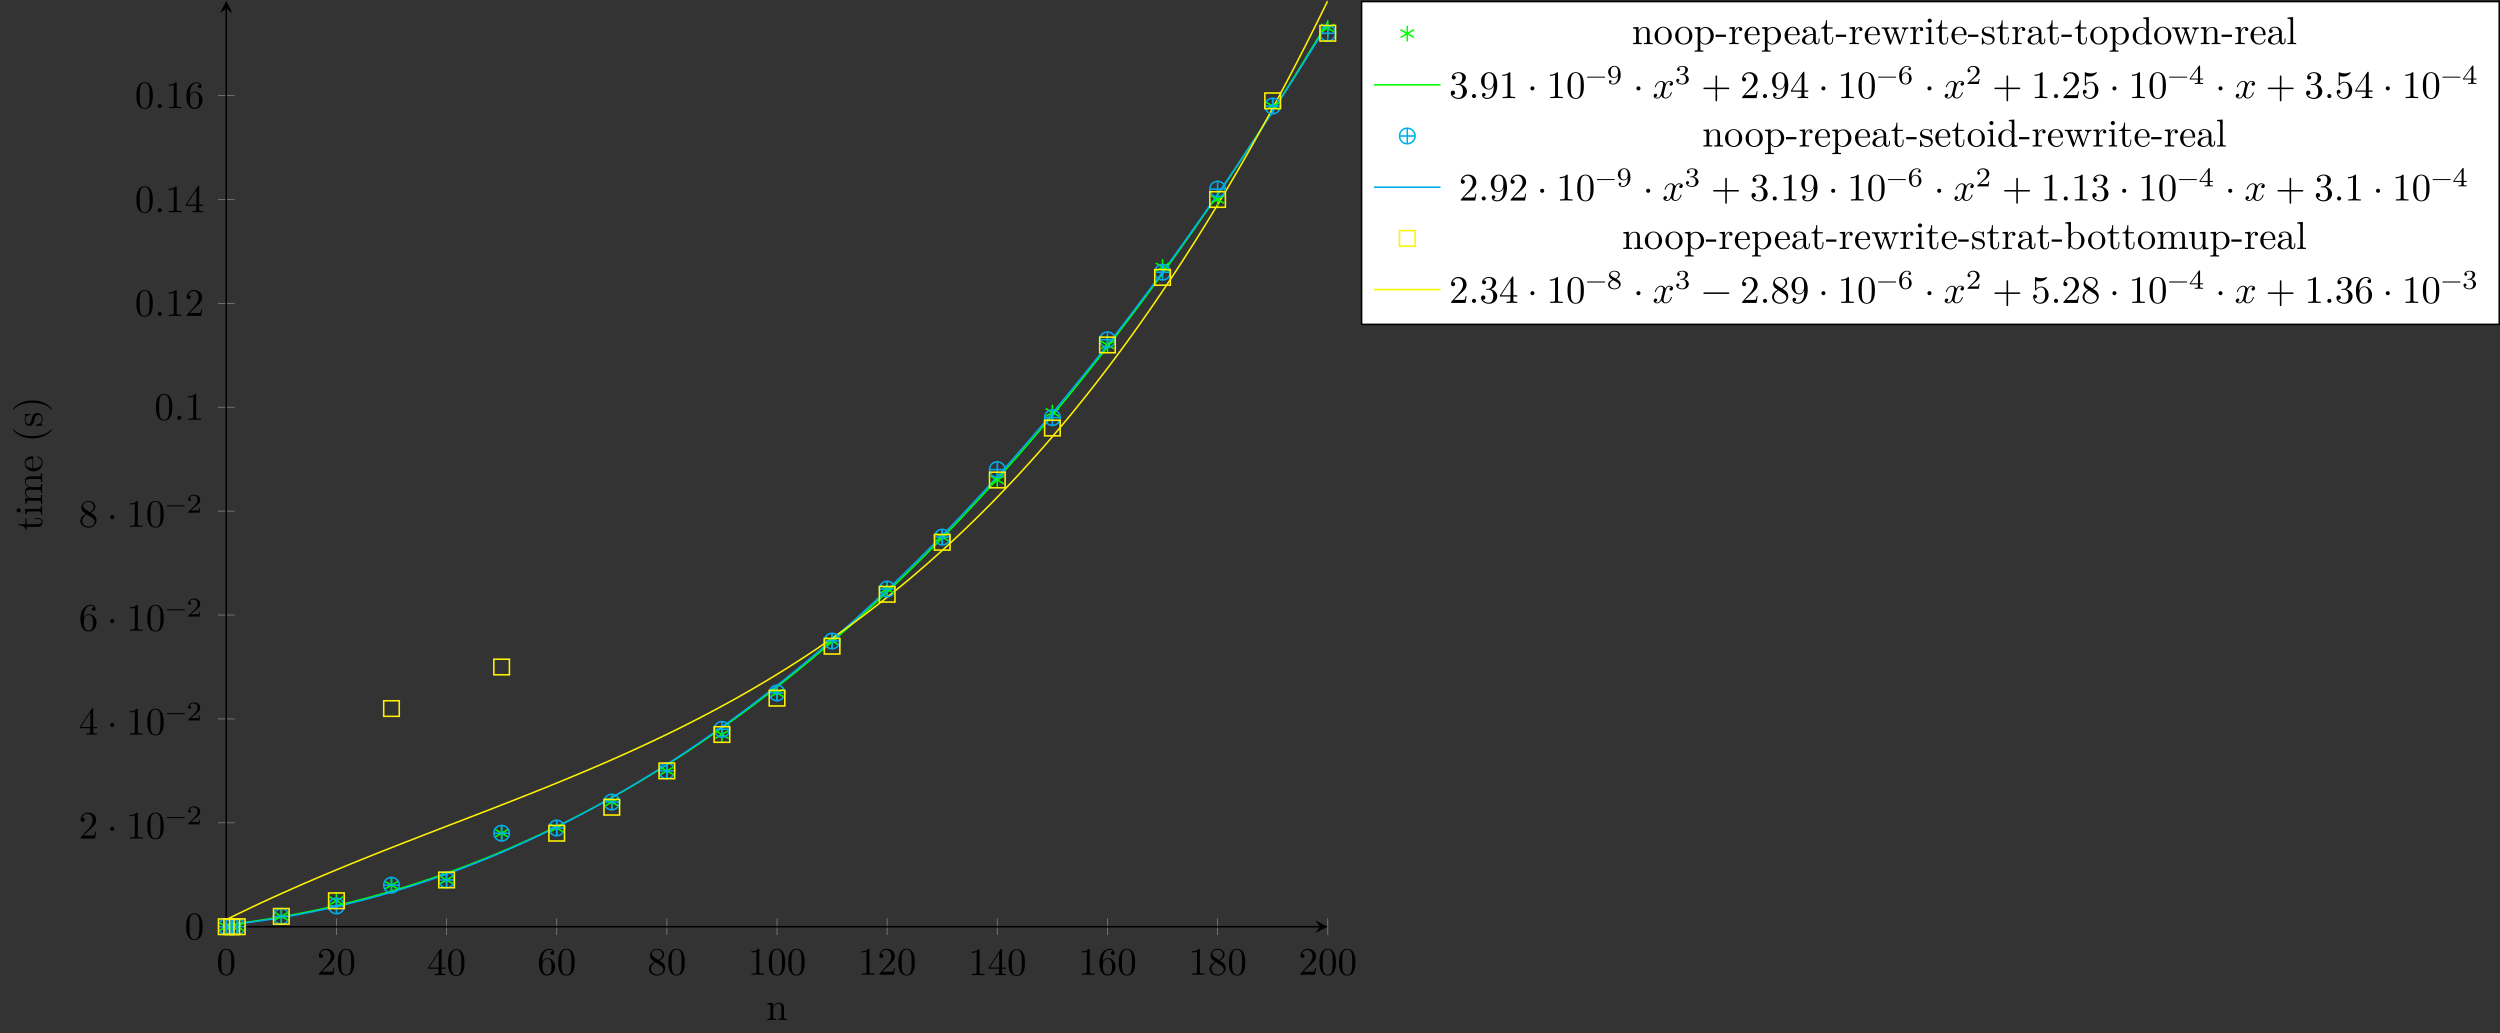 <?xml version="1.0" encoding="UTF-8"?>
<svg xmlns="http://www.w3.org/2000/svg" xmlns:xlink="http://www.w3.org/1999/xlink" width="639.345pt" height="264.17pt" viewBox="0 0 639.345 264.17" version="1.1">
<rect x="0" y="0" width="639.345" height="264.17" fill="#333333" stroke="none"/>
<defs>
<g>
<symbol overflow="visible" id="glyph0-0">
<path style="stroke:none;" d=""/>
</symbol>
<symbol overflow="visible" id="glyph0-1">
<path style="stroke:none;" d="M 4.578 -3.188 C 4.578 -3.984 4.531 -4.781 4.188 -5.516 C 3.734 -6.484 2.906 -6.641 2.5 -6.641 C 1.891 -6.641 1.172 -6.375 0.75 -5.453 C 0.438 -4.766 0.391 -3.984 0.391 -3.188 C 0.391 -2.438 0.422 -1.547 0.844 -0.781 C 1.266 0.016 2 0.219 2.484 0.219 C 3.016 0.219 3.781 0.016 4.219 -0.938 C 4.531 -1.625 4.578 -2.406 4.578 -3.188 Z M 3.766 -3.312 C 3.766 -2.562 3.766 -1.891 3.656 -1.25 C 3.5 -0.297 2.938 0 2.484 0 C 2.094 0 1.5 -0.25 1.328 -1.203 C 1.219 -1.797 1.219 -2.719 1.219 -3.312 C 1.219 -3.953 1.219 -4.609 1.297 -5.141 C 1.484 -6.328 2.234 -6.422 2.484 -6.422 C 2.812 -6.422 3.469 -6.234 3.656 -5.25 C 3.766 -4.688 3.766 -3.938 3.766 -3.312 Z M 3.766 -3.312 "/>
</symbol>
<symbol overflow="visible" id="glyph0-2">
<path style="stroke:none;" d="M 4.469 -1.734 L 4.234 -1.734 C 4.172 -1.438 4.109 -1 4 -0.844 C 3.938 -0.766 3.281 -0.766 3.062 -0.766 L 1.266 -0.766 L 2.328 -1.797 C 3.875 -3.172 4.469 -3.703 4.469 -4.703 C 4.469 -5.844 3.578 -6.641 2.359 -6.641 C 1.234 -6.641 0.5 -5.719 0.5 -4.828 C 0.5 -4.281 1 -4.281 1.031 -4.281 C 1.203 -4.281 1.547 -4.391 1.547 -4.812 C 1.547 -5.062 1.359 -5.328 1.016 -5.328 C 0.938 -5.328 0.922 -5.328 0.891 -5.312 C 1.109 -5.969 1.656 -6.328 2.234 -6.328 C 3.141 -6.328 3.562 -5.516 3.562 -4.703 C 3.562 -3.906 3.078 -3.125 2.516 -2.5 L 0.609 -0.375 C 0.5 -0.266 0.5 -0.234 0.5 0 L 4.203 0 Z M 4.469 -1.734 "/>
</symbol>
<symbol overflow="visible" id="glyph0-3">
<path style="stroke:none;" d="M 4.688 -1.641 L 4.688 -1.953 L 3.703 -1.953 L 3.703 -6.484 C 3.703 -6.688 3.703 -6.75 3.531 -6.75 C 3.453 -6.75 3.422 -6.75 3.344 -6.625 L 0.281 -1.953 L 0.281 -1.641 L 2.938 -1.641 L 2.938 -0.781 C 2.938 -0.422 2.906 -0.312 2.172 -0.312 L 1.969 -0.312 L 1.969 0 C 2.375 -0.031 2.891 -0.031 3.312 -0.031 C 3.734 -0.031 4.25 -0.031 4.672 0 L 4.672 -0.312 L 4.453 -0.312 C 3.719 -0.312 3.703 -0.422 3.703 -0.781 L 3.703 -1.641 Z M 2.984 -1.953 L 0.562 -1.953 L 2.984 -5.672 Z M 2.984 -1.953 "/>
</symbol>
<symbol overflow="visible" id="glyph0-4">
<path style="stroke:none;" d="M 4.562 -2.031 C 4.562 -3.297 3.672 -4.25 2.562 -4.25 C 1.891 -4.25 1.516 -3.75 1.312 -3.266 L 1.312 -3.516 C 1.312 -6.031 2.547 -6.391 3.062 -6.391 C 3.297 -6.391 3.719 -6.328 3.938 -5.984 C 3.781 -5.984 3.391 -5.984 3.391 -5.547 C 3.391 -5.234 3.625 -5.078 3.844 -5.078 C 4 -5.078 4.312 -5.172 4.312 -5.562 C 4.312 -6.156 3.875 -6.641 3.047 -6.641 C 1.766 -6.641 0.422 -5.359 0.422 -3.156 C 0.422 -0.484 1.578 0.219 2.5 0.219 C 3.609 0.219 4.562 -0.719 4.562 -2.031 Z M 3.656 -2.047 C 3.656 -1.562 3.656 -1.062 3.484 -0.703 C 3.188 -0.109 2.734 -0.062 2.5 -0.062 C 1.875 -0.062 1.578 -0.656 1.516 -0.812 C 1.328 -1.281 1.328 -2.078 1.328 -2.25 C 1.328 -3.031 1.656 -4.031 2.547 -4.031 C 2.719 -4.031 3.172 -4.031 3.484 -3.406 C 3.656 -3.047 3.656 -2.531 3.656 -2.047 Z M 3.656 -2.047 "/>
</symbol>
<symbol overflow="visible" id="glyph0-5">
<path style="stroke:none;" d="M 4.562 -1.672 C 4.562 -2.031 4.453 -2.484 4.062 -2.906 C 3.875 -3.109 3.719 -3.203 3.078 -3.609 C 3.797 -3.984 4.281 -4.5 4.281 -5.156 C 4.281 -6.078 3.406 -6.641 2.5 -6.641 C 1.5 -6.641 0.688 -5.906 0.688 -4.969 C 0.688 -4.797 0.703 -4.344 1.125 -3.875 C 1.234 -3.766 1.609 -3.516 1.859 -3.344 C 1.281 -3.047 0.422 -2.5 0.422 -1.5 C 0.422 -0.453 1.438 0.219 2.484 0.219 C 3.609 0.219 4.562 -0.609 4.562 -1.672 Z M 3.844 -5.156 C 3.844 -4.578 3.453 -4.109 2.859 -3.766 L 1.625 -4.562 C 1.172 -4.859 1.125 -5.188 1.125 -5.359 C 1.125 -5.969 1.781 -6.391 2.484 -6.391 C 3.203 -6.391 3.844 -5.875 3.844 -5.156 Z M 4.062 -1.312 C 4.062 -0.578 3.312 -0.062 2.5 -0.062 C 1.641 -0.062 0.922 -0.672 0.922 -1.5 C 0.922 -2.078 1.234 -2.719 2.078 -3.188 L 3.312 -2.406 C 3.594 -2.219 4.062 -1.922 4.062 -1.312 Z M 4.062 -1.312 "/>
</symbol>
<symbol overflow="visible" id="glyph0-6">
<path style="stroke:none;" d="M 4.172 0 L 4.172 -0.312 L 3.859 -0.312 C 2.953 -0.312 2.938 -0.422 2.938 -0.781 L 2.938 -6.375 C 2.938 -6.625 2.938 -6.641 2.703 -6.641 C 2.078 -6 1.203 -6 0.891 -6 L 0.891 -5.688 C 1.094 -5.688 1.672 -5.688 2.188 -5.953 L 2.188 -0.781 C 2.188 -0.422 2.156 -0.312 1.266 -0.312 L 0.953 -0.312 L 0.953 0 C 1.297 -0.031 2.156 -0.031 2.562 -0.031 C 2.953 -0.031 3.828 -0.031 4.172 0 Z M 4.172 0 "/>
</symbol>
<symbol overflow="visible" id="glyph0-7">
<path style="stroke:none;" d="M 1.906 -2.5 C 1.906 -2.781 1.672 -3.016 1.391 -3.016 C 1.094 -3.016 0.859 -2.781 0.859 -2.5 C 0.859 -2.203 1.094 -1.969 1.391 -1.969 C 1.672 -1.969 1.906 -2.203 1.906 -2.5 Z M 1.906 -2.5 "/>
</symbol>
<symbol overflow="visible" id="glyph0-8">
<path style="stroke:none;" d="M 1.906 -0.531 C 1.906 -0.812 1.672 -1.062 1.391 -1.062 C 1.094 -1.062 0.859 -0.812 0.859 -0.531 C 0.859 -0.234 1.094 0 1.391 0 C 1.672 0 1.906 -0.234 1.906 -0.531 Z M 1.906 -0.531 "/>
</symbol>
<symbol overflow="visible" id="glyph0-9">
<path style="stroke:none;" d="M 4.562 -1.703 C 4.562 -2.516 3.922 -3.297 2.891 -3.516 C 3.703 -3.781 4.281 -4.469 4.281 -5.266 C 4.281 -6.078 3.406 -6.641 2.453 -6.641 C 1.453 -6.641 0.688 -6.047 0.688 -5.281 C 0.688 -4.953 0.906 -4.766 1.203 -4.766 C 1.5 -4.766 1.703 -4.984 1.703 -5.281 C 1.703 -5.766 1.234 -5.766 1.094 -5.766 C 1.391 -6.266 2.047 -6.391 2.406 -6.391 C 2.828 -6.391 3.375 -6.172 3.375 -5.281 C 3.375 -5.156 3.344 -4.578 3.094 -4.141 C 2.797 -3.656 2.453 -3.625 2.203 -3.625 C 2.125 -3.609 1.891 -3.594 1.812 -3.594 C 1.734 -3.578 1.672 -3.562 1.672 -3.469 C 1.672 -3.359 1.734 -3.359 1.906 -3.359 L 2.344 -3.359 C 3.156 -3.359 3.531 -2.688 3.531 -1.703 C 3.531 -0.344 2.844 -0.062 2.406 -0.062 C 1.969 -0.062 1.219 -0.234 0.875 -0.812 C 1.219 -0.766 1.531 -0.984 1.531 -1.359 C 1.531 -1.719 1.266 -1.922 0.984 -1.922 C 0.734 -1.922 0.422 -1.781 0.422 -1.344 C 0.422 -0.438 1.344 0.219 2.438 0.219 C 3.656 0.219 4.562 -0.688 4.562 -1.703 Z M 4.562 -1.703 "/>
</symbol>
<symbol overflow="visible" id="glyph0-10">
<path style="stroke:none;" d="M 4.562 -3.281 C 4.562 -5.969 3.406 -6.641 2.516 -6.641 C 1.969 -6.641 1.484 -6.453 1.062 -6.016 C 0.641 -5.562 0.422 -5.141 0.422 -4.391 C 0.422 -3.156 1.297 -2.172 2.406 -2.172 C 3.016 -2.172 3.422 -2.594 3.656 -3.172 L 3.656 -2.844 C 3.656 -0.516 2.625 -0.062 2.047 -0.062 C 1.875 -0.062 1.328 -0.078 1.062 -0.422 C 1.5 -0.422 1.578 -0.703 1.578 -0.875 C 1.578 -1.188 1.344 -1.328 1.125 -1.328 C 0.969 -1.328 0.672 -1.25 0.672 -0.859 C 0.672 -0.188 1.203 0.219 2.047 0.219 C 3.344 0.219 4.562 -1.141 4.562 -3.281 Z M 3.641 -4.203 C 3.641 -3.375 3.297 -2.406 2.422 -2.406 C 2.266 -2.406 1.797 -2.406 1.5 -3.031 C 1.312 -3.406 1.312 -3.891 1.312 -4.391 C 1.312 -4.922 1.312 -5.391 1.531 -5.766 C 1.797 -6.266 2.172 -6.391 2.516 -6.391 C 2.984 -6.391 3.312 -6.047 3.484 -5.609 C 3.594 -5.281 3.641 -4.656 3.641 -4.203 Z M 3.641 -4.203 "/>
</symbol>
<symbol overflow="visible" id="glyph0-11">
<path style="stroke:none;" d="M 5.25 -3.75 C 5.25 -4.266 4.672 -4.406 4.328 -4.406 C 3.75 -4.406 3.406 -3.875 3.281 -3.656 C 3.031 -4.312 2.5 -4.406 2.203 -4.406 C 1.172 -4.406 0.594 -3.125 0.594 -2.875 C 0.594 -2.766 0.719 -2.766 0.719 -2.766 C 0.797 -2.766 0.828 -2.797 0.844 -2.875 C 1.188 -3.938 1.844 -4.188 2.188 -4.188 C 2.375 -4.188 2.719 -4.094 2.719 -3.516 C 2.719 -3.203 2.547 -2.547 2.188 -1.141 C 2.031 -0.531 1.672 -0.109 1.234 -0.109 C 1.172 -0.109 0.953 -0.109 0.734 -0.234 C 0.984 -0.297 1.203 -0.5 1.203 -0.781 C 1.203 -1.047 0.984 -1.125 0.844 -1.125 C 0.531 -1.125 0.297 -0.875 0.297 -0.547 C 0.297 -0.094 0.781 0.109 1.219 0.109 C 1.891 0.109 2.25 -0.594 2.266 -0.641 C 2.391 -0.281 2.75 0.109 3.344 0.109 C 4.375 0.109 4.938 -1.172 4.938 -1.422 C 4.938 -1.531 4.859 -1.531 4.828 -1.531 C 4.734 -1.531 4.719 -1.484 4.688 -1.422 C 4.359 -0.344 3.688 -0.109 3.375 -0.109 C 2.984 -0.109 2.828 -0.422 2.828 -0.766 C 2.828 -0.984 2.875 -1.203 2.984 -1.641 L 3.328 -3.016 C 3.391 -3.266 3.625 -4.188 4.312 -4.188 C 4.359 -4.188 4.609 -4.188 4.812 -4.062 C 4.531 -4 4.344 -3.766 4.344 -3.516 C 4.344 -3.359 4.453 -3.172 4.719 -3.172 C 4.938 -3.172 5.25 -3.344 5.25 -3.75 Z M 5.25 -3.75 "/>
</symbol>
<symbol overflow="visible" id="glyph0-12">
<path style="stroke:none;" d="M 7.203 -2.5 C 7.203 -2.609 7.109 -2.688 7 -2.688 L 4.078 -2.688 L 4.078 -5.609 C 4.078 -5.719 3.984 -5.812 3.875 -5.812 C 3.766 -5.812 3.672 -5.719 3.672 -5.609 L 3.672 -2.688 L 0.75 -2.688 C 0.641 -2.688 0.562 -2.609 0.562 -2.5 C 0.562 -2.375 0.641 -2.297 0.75 -2.297 L 3.672 -2.297 L 3.672 0.625 C 3.672 0.734 3.766 0.828 3.875 0.828 C 3.984 0.828 4.078 0.734 4.078 0.625 L 4.078 -2.297 L 7 -2.297 C 7.109 -2.297 7.203 -2.375 7.203 -2.5 Z M 7.203 -2.5 "/>
</symbol>
<symbol overflow="visible" id="glyph0-13">
<path style="stroke:none;" d="M 4.469 -2 C 4.469 -3.188 3.656 -4.188 2.578 -4.188 C 2.109 -4.188 1.672 -4.031 1.312 -3.672 L 1.312 -5.625 C 1.516 -5.562 1.844 -5.5 2.156 -5.5 C 3.391 -5.5 4.094 -6.406 4.094 -6.531 C 4.094 -6.594 4.062 -6.641 3.984 -6.641 C 3.984 -6.641 3.953 -6.641 3.906 -6.609 C 3.703 -6.516 3.219 -6.312 2.547 -6.312 C 2.156 -6.312 1.688 -6.391 1.219 -6.594 C 1.141 -6.625 1.109 -6.625 1.109 -6.625 C 1 -6.625 1 -6.547 1 -6.391 L 1 -3.438 C 1 -3.266 1 -3.188 1.141 -3.188 C 1.219 -3.188 1.234 -3.203 1.281 -3.266 C 1.391 -3.422 1.75 -3.969 2.562 -3.969 C 3.078 -3.969 3.328 -3.516 3.406 -3.328 C 3.562 -2.953 3.594 -2.578 3.594 -2.078 C 3.594 -1.719 3.594 -1.125 3.344 -0.703 C 3.109 -0.312 2.734 -0.062 2.281 -0.062 C 1.562 -0.062 0.984 -0.594 0.812 -1.172 C 0.844 -1.172 0.875 -1.156 0.984 -1.156 C 1.312 -1.156 1.484 -1.406 1.484 -1.641 C 1.484 -1.891 1.312 -2.141 0.984 -2.141 C 0.844 -2.141 0.5 -2.062 0.5 -1.609 C 0.5 -0.75 1.188 0.219 2.297 0.219 C 3.453 0.219 4.469 -0.734 4.469 -2 Z M 4.469 -2 "/>
</symbol>
<symbol overflow="visible" id="glyph0-14">
<path style="stroke:none;" d="M 7.203 -2.5 C 7.203 -2.609 7.109 -2.688 7 -2.688 L 0.75 -2.688 C 0.641 -2.688 0.562 -2.609 0.562 -2.5 C 0.562 -2.375 0.641 -2.297 0.75 -2.297 L 7 -2.297 C 7.109 -2.297 7.203 -2.375 7.203 -2.5 Z M 7.203 -2.5 "/>
</symbol>
<symbol overflow="visible" id="glyph1-0">
<path style="stroke:none;" d=""/>
</symbol>
<symbol overflow="visible" id="glyph1-1">
<path style="stroke:none;" d="M 5.031 -1.734 C 5.031 -1.812 4.969 -1.875 4.891 -1.875 L 0.531 -1.875 C 0.453 -1.875 0.391 -1.812 0.391 -1.734 C 0.391 -1.672 0.453 -1.609 0.531 -1.609 L 4.891 -1.609 C 4.969 -1.609 5.031 -1.672 5.031 -1.734 Z M 5.031 -1.734 "/>
</symbol>
<symbol overflow="visible" id="glyph1-2">
<path style="stroke:none;" d="M 3.516 -1.266 L 3.281 -1.266 C 3.266 -1.109 3.188 -0.703 3.094 -0.641 C 3.047 -0.594 2.516 -0.594 2.406 -0.594 L 1.125 -0.594 C 1.859 -1.234 2.109 -1.438 2.516 -1.766 C 3.031 -2.172 3.516 -2.609 3.516 -3.266 C 3.516 -4.109 2.781 -4.625 1.891 -4.625 C 1.031 -4.625 0.438 -4.016 0.438 -3.375 C 0.438 -3.031 0.734 -2.984 0.812 -2.984 C 0.969 -2.984 1.172 -3.109 1.172 -3.359 C 1.172 -3.484 1.125 -3.734 0.766 -3.734 C 0.984 -4.219 1.453 -4.375 1.781 -4.375 C 2.484 -4.375 2.844 -3.828 2.844 -3.266 C 2.844 -2.656 2.406 -2.188 2.188 -1.938 L 0.516 -0.266 C 0.438 -0.203 0.438 -0.188 0.438 0 L 3.312 0 Z M 3.516 -1.266 "/>
</symbol>
<symbol overflow="visible" id="glyph1-3">
<path style="stroke:none;" d="M 3.578 -2.297 C 3.578 -4.016 2.812 -4.625 2 -4.625 C 1.766 -4.625 1.297 -4.594 0.891 -4.203 C 0.656 -3.969 0.375 -3.703 0.375 -3.078 C 0.375 -2.188 1.078 -1.531 1.891 -1.531 C 2.453 -1.531 2.75 -1.906 2.906 -2.219 L 2.906 -2.078 C 2.906 -0.344 2.062 -0.078 1.641 -0.078 C 1.484 -0.078 1.109 -0.094 0.922 -0.312 C 1.219 -0.344 1.234 -0.578 1.234 -0.641 C 1.234 -0.812 1.109 -0.969 0.906 -0.969 C 0.703 -0.969 0.578 -0.828 0.578 -0.625 C 0.578 -0.156 0.969 0.141 1.641 0.141 C 2.641 0.141 3.578 -0.797 3.578 -2.297 Z M 2.891 -3 C 2.891 -2.094 2.375 -1.734 1.938 -1.734 C 1.656 -1.734 1.406 -1.812 1.203 -2.141 C 1.047 -2.391 1.047 -2.688 1.047 -3.078 C 1.047 -3.484 1.047 -3.75 1.25 -4.031 C 1.422 -4.281 1.641 -4.422 2 -4.422 C 2.359 -4.422 2.578 -4.203 2.688 -4.016 C 2.875 -3.734 2.891 -3.234 2.891 -3 Z M 2.891 -3 "/>
</symbol>
<symbol overflow="visible" id="glyph1-4">
<path style="stroke:none;" d="M 3.578 -1.203 C 3.578 -1.75 3.141 -2.297 2.375 -2.453 C 3.094 -2.719 3.359 -3.234 3.359 -3.672 C 3.359 -4.219 2.734 -4.625 1.953 -4.625 C 1.188 -4.625 0.594 -4.25 0.594 -3.688 C 0.594 -3.453 0.75 -3.328 0.953 -3.328 C 1.172 -3.328 1.312 -3.484 1.312 -3.672 C 1.312 -3.875 1.172 -4.031 0.953 -4.047 C 1.203 -4.344 1.672 -4.422 1.938 -4.422 C 2.25 -4.422 2.688 -4.266 2.688 -3.672 C 2.688 -3.375 2.594 -3.047 2.406 -2.844 C 2.188 -2.578 1.984 -2.562 1.641 -2.531 C 1.469 -2.516 1.453 -2.516 1.422 -2.516 C 1.422 -2.516 1.344 -2.5 1.344 -2.422 C 1.344 -2.328 1.406 -2.328 1.531 -2.328 L 1.906 -2.328 C 2.453 -2.328 2.844 -1.953 2.844 -1.203 C 2.844 -0.344 2.328 -0.078 1.938 -0.078 C 1.656 -0.078 1.031 -0.156 0.75 -0.578 C 1.078 -0.578 1.156 -0.812 1.156 -0.969 C 1.156 -1.188 0.984 -1.344 0.766 -1.344 C 0.578 -1.344 0.375 -1.219 0.375 -0.938 C 0.375 -0.281 1.094 0.141 1.938 0.141 C 2.906 0.141 3.578 -0.516 3.578 -1.203 Z M 3.578 -1.203 "/>
</symbol>
<symbol overflow="visible" id="glyph1-5">
<path style="stroke:none;" d="M 3.578 -1.422 C 3.578 -2.312 2.875 -2.969 2.062 -2.969 C 1.5 -2.969 1.203 -2.594 1.047 -2.281 C 1.047 -2.844 1.094 -3.359 1.359 -3.797 C 1.594 -4.172 1.969 -4.422 2.422 -4.422 C 2.625 -4.422 2.906 -4.375 3.047 -4.188 C 2.875 -4.172 2.719 -4.047 2.719 -3.844 C 2.719 -3.672 2.844 -3.516 3.047 -3.516 C 3.266 -3.516 3.391 -3.656 3.391 -3.859 C 3.391 -4.266 3.094 -4.625 2.406 -4.625 C 1.406 -4.625 0.375 -3.703 0.375 -2.203 C 0.375 -0.406 1.219 0.141 2 0.141 C 2.844 0.141 3.578 -0.516 3.578 -1.422 Z M 2.906 -1.422 C 2.906 -1.031 2.906 -0.734 2.719 -0.453 C 2.562 -0.219 2.328 -0.078 2 -0.078 C 1.641 -0.078 1.375 -0.281 1.219 -0.594 C 1.125 -0.797 1.062 -1.156 1.062 -1.562 C 1.062 -2.25 1.469 -2.766 2.031 -2.766 C 2.344 -2.766 2.562 -2.641 2.734 -2.391 C 2.906 -2.125 2.906 -1.828 2.906 -1.422 Z M 2.906 -1.422 "/>
</symbol>
<symbol overflow="visible" id="glyph1-6">
<path style="stroke:none;" d="M 3.688 -1.141 L 3.688 -1.391 L 2.906 -1.391 L 2.906 -4.5 C 2.906 -4.641 2.906 -4.703 2.766 -4.703 C 2.672 -4.703 2.641 -4.703 2.578 -4.594 L 0.266 -1.391 L 0.266 -1.141 L 2.328 -1.141 L 2.328 -0.578 C 2.328 -0.328 2.328 -0.25 1.75 -0.25 L 1.562 -0.25 L 1.562 0 L 2.609 -0.031 L 3.672 0 L 3.672 -0.25 L 3.484 -0.25 C 2.906 -0.25 2.906 -0.328 2.906 -0.578 L 2.906 -1.141 Z M 2.375 -1.391 L 0.531 -1.391 L 2.375 -3.938 Z M 2.375 -1.391 "/>
</symbol>
<symbol overflow="visible" id="glyph1-7">
<path style="stroke:none;" d="M 3.578 -1.172 C 3.578 -1.641 3.312 -2.031 2.906 -2.266 L 2.469 -2.516 C 3.016 -2.781 3.359 -3.109 3.359 -3.594 C 3.359 -4.266 2.656 -4.625 1.984 -4.625 C 1.219 -4.625 0.594 -4.125 0.594 -3.469 C 0.594 -3.141 0.75 -2.906 0.875 -2.766 C 1 -2.609 1.047 -2.578 1.453 -2.344 C 1.062 -2.172 0.375 -1.797 0.375 -1.062 C 0.375 -0.297 1.172 0.141 1.969 0.141 C 2.859 0.141 3.578 -0.422 3.578 -1.172 Z M 3 -3.594 C 3 -2.969 2.266 -2.656 2.266 -2.656 C 2.266 -2.656 2.234 -2.656 2.188 -2.688 L 1.344 -3.172 C 1.156 -3.281 0.969 -3.469 0.969 -3.734 C 0.969 -4.172 1.469 -4.422 1.969 -4.422 C 2.516 -4.422 3 -4.078 3 -3.594 Z M 3.156 -0.938 C 3.156 -0.406 2.578 -0.078 1.984 -0.078 C 1.344 -0.078 0.797 -0.5 0.797 -1.062 C 0.797 -1.578 1.172 -1.984 1.672 -2.203 C 2.062 -1.984 2.078 -1.984 2.641 -1.656 C 2.812 -1.547 3.156 -1.344 3.156 -0.938 Z M 3.156 -0.938 "/>
</symbol>
<symbol overflow="visible" id="glyph2-0">
<path style="stroke:none;" d=""/>
</symbol>
<symbol overflow="visible" id="glyph2-1">
<path style="stroke:none;" d="M 5.328 0 L 5.328 -0.312 C 4.812 -0.312 4.562 -0.312 4.562 -0.609 L 4.562 -2.516 C 4.562 -3.375 4.562 -3.672 4.25 -4.031 C 4.109 -4.203 3.781 -4.406 3.203 -4.406 C 2.469 -4.406 2 -3.984 1.719 -3.359 L 1.719 -4.406 L 0.312 -4.297 L 0.312 -3.984 C 1.016 -3.984 1.094 -3.922 1.094 -3.422 L 1.094 -0.75 C 1.094 -0.312 0.984 -0.312 0.312 -0.312 L 0.312 0 L 1.453 -0.031 L 2.562 0 L 2.562 -0.312 C 1.891 -0.312 1.781 -0.312 1.781 -0.75 L 1.781 -2.594 C 1.781 -3.625 2.5 -4.188 3.125 -4.188 C 3.766 -4.188 3.875 -3.656 3.875 -3.078 L 3.875 -0.75 C 3.875 -0.312 3.766 -0.312 3.094 -0.312 L 3.094 0 L 4.219 -0.031 Z M 5.328 0 "/>
</symbol>
<symbol overflow="visible" id="glyph2-2">
<path style="stroke:none;" d="M 4.688 -2.141 C 4.688 -3.406 3.703 -4.469 2.5 -4.469 C 1.25 -4.469 0.281 -3.375 0.281 -2.141 C 0.281 -0.844 1.312 0.109 2.484 0.109 C 3.688 0.109 4.688 -0.875 4.688 -2.141 Z M 3.875 -2.219 C 3.875 -1.859 3.875 -1.312 3.656 -0.875 C 3.422 -0.422 2.984 -0.141 2.5 -0.141 C 2.062 -0.141 1.625 -0.344 1.359 -0.812 C 1.109 -1.25 1.109 -1.859 1.109 -2.219 C 1.109 -2.609 1.109 -3.141 1.344 -3.578 C 1.609 -4.031 2.078 -4.25 2.484 -4.25 C 2.922 -4.25 3.344 -4.031 3.609 -3.594 C 3.875 -3.172 3.875 -2.594 3.875 -2.219 Z M 3.875 -2.219 "/>
</symbol>
<symbol overflow="visible" id="glyph2-3">
<path style="stroke:none;" d="M 5.188 -2.156 C 5.188 -3.422 4.234 -4.406 3.109 -4.406 C 2.328 -4.406 1.906 -3.969 1.719 -3.75 L 1.719 -4.406 L 0.281 -4.297 L 0.281 -3.984 C 0.984 -3.984 1.062 -3.922 1.062 -3.484 L 1.062 1.172 C 1.062 1.625 0.953 1.625 0.281 1.625 L 0.281 1.938 L 1.391 1.906 L 2.516 1.938 L 2.516 1.625 C 1.859 1.625 1.75 1.625 1.75 1.172 L 1.75 -0.594 C 1.797 -0.422 2.219 0.109 2.969 0.109 C 4.156 0.109 5.188 -0.875 5.188 -2.156 Z M 4.359 -2.156 C 4.359 -0.953 3.672 -0.109 2.938 -0.109 C 2.531 -0.109 2.156 -0.312 1.891 -0.719 C 1.75 -0.922 1.75 -0.938 1.75 -1.141 L 1.75 -3.359 C 2.031 -3.875 2.516 -4.156 3.031 -4.156 C 3.766 -4.156 4.359 -3.281 4.359 -2.156 Z M 4.359 -2.156 "/>
</symbol>
<symbol overflow="visible" id="glyph2-4">
<path style="stroke:none;" d="M 2.75 -1.859 L 2.75 -2.438 L 0.109 -2.438 L 0.109 -1.859 Z M 2.75 -1.859 "/>
</symbol>
<symbol overflow="visible" id="glyph2-5">
<path style="stroke:none;" d="M 3.625 -3.797 C 3.625 -4.109 3.312 -4.406 2.891 -4.406 C 2.156 -4.406 1.797 -3.734 1.672 -3.312 L 1.672 -4.406 L 0.281 -4.297 L 0.281 -3.984 C 0.984 -3.984 1.062 -3.922 1.062 -3.422 L 1.062 -0.75 C 1.062 -0.312 0.953 -0.312 0.281 -0.312 L 0.281 0 L 1.422 -0.031 C 1.812 -0.031 2.281 -0.031 2.688 0 L 2.688 -0.312 L 2.469 -0.312 C 1.734 -0.312 1.719 -0.422 1.719 -0.781 L 1.719 -2.312 C 1.719 -3.297 2.141 -4.188 2.891 -4.188 C 2.953 -4.188 2.984 -4.188 3 -4.172 C 2.969 -4.172 2.766 -4.047 2.766 -3.781 C 2.766 -3.516 2.984 -3.359 3.203 -3.359 C 3.375 -3.359 3.625 -3.484 3.625 -3.797 Z M 3.625 -3.797 "/>
</symbol>
<symbol overflow="visible" id="glyph2-6">
<path style="stroke:none;" d="M 4.141 -1.188 C 4.141 -1.281 4.062 -1.312 4 -1.312 C 3.922 -1.312 3.891 -1.25 3.875 -1.172 C 3.531 -0.141 2.625 -0.141 2.531 -0.141 C 2.031 -0.141 1.641 -0.438 1.406 -0.812 C 1.109 -1.281 1.109 -1.938 1.109 -2.297 L 3.891 -2.297 C 4.109 -2.297 4.141 -2.297 4.141 -2.516 C 4.141 -3.5 3.594 -4.469 2.359 -4.469 C 1.203 -4.469 0.281 -3.438 0.281 -2.188 C 0.281 -0.859 1.328 0.109 2.469 0.109 C 3.688 0.109 4.141 -1 4.141 -1.188 Z M 3.484 -2.516 L 1.109 -2.516 C 1.172 -4 2.016 -4.25 2.359 -4.25 C 3.375 -4.25 3.484 -2.906 3.484 -2.516 Z M 3.484 -2.516 "/>
</symbol>
<symbol overflow="visible" id="glyph2-7">
<path style="stroke:none;" d="M 4.812 -0.891 L 4.812 -1.453 L 4.562 -1.453 L 4.562 -0.891 C 4.562 -0.312 4.312 -0.25 4.203 -0.25 C 3.875 -0.25 3.844 -0.703 3.844 -0.75 L 3.844 -2.734 C 3.844 -3.156 3.844 -3.547 3.484 -3.922 C 3.094 -4.312 2.594 -4.469 2.109 -4.469 C 1.297 -4.469 0.609 -4 0.609 -3.344 C 0.609 -3.047 0.812 -2.875 1.062 -2.875 C 1.344 -2.875 1.531 -3.078 1.531 -3.328 C 1.531 -3.453 1.469 -3.781 1.016 -3.781 C 1.281 -4.141 1.781 -4.25 2.094 -4.25 C 2.578 -4.25 3.156 -3.859 3.156 -2.969 L 3.156 -2.609 C 2.641 -2.578 1.938 -2.547 1.312 -2.25 C 0.562 -1.906 0.312 -1.391 0.312 -0.953 C 0.312 -0.141 1.281 0.109 1.906 0.109 C 2.578 0.109 3.031 -0.297 3.219 -0.75 C 3.266 -0.359 3.531 0.062 4 0.062 C 4.203 0.062 4.812 -0.078 4.812 -0.891 Z M 3.156 -1.391 C 3.156 -0.453 2.438 -0.109 1.984 -0.109 C 1.5 -0.109 1.094 -0.453 1.094 -0.953 C 1.094 -1.5 1.5 -2.328 3.156 -2.391 Z M 3.156 -1.391 "/>
</symbol>
<symbol overflow="visible" id="glyph2-8">
<path style="stroke:none;" d="M 3.312 -1.234 L 3.312 -1.797 L 3.062 -1.797 L 3.062 -1.25 C 3.062 -0.516 2.766 -0.141 2.391 -0.141 C 1.719 -0.141 1.719 -1.047 1.719 -1.219 L 1.719 -3.984 L 3.156 -3.984 L 3.156 -4.297 L 1.719 -4.297 L 1.719 -6.125 L 1.469 -6.125 C 1.469 -5.312 1.172 -4.25 0.188 -4.203 L 0.188 -3.984 L 1.031 -3.984 L 1.031 -1.234 C 1.031 -0.016 1.969 0.109 2.328 0.109 C 3.031 0.109 3.312 -0.594 3.312 -1.234 Z M 3.312 -1.234 "/>
</symbol>
<symbol overflow="visible" id="glyph2-9">
<path style="stroke:none;" d="M 7.016 -3.984 L 7.016 -4.297 C 6.781 -4.281 6.5 -4.266 6.281 -4.266 L 5.359 -4.297 L 5.359 -3.984 C 5.719 -3.984 5.938 -3.797 5.938 -3.516 C 5.938 -3.453 5.938 -3.422 5.875 -3.297 L 4.969 -0.75 L 3.984 -3.531 C 3.953 -3.656 3.938 -3.672 3.938 -3.719 C 3.938 -3.984 4.328 -3.984 4.531 -3.984 L 4.531 -4.297 L 3.484 -4.266 C 3.188 -4.266 2.906 -4.281 2.609 -4.297 L 2.609 -3.984 C 2.969 -3.984 3.125 -3.969 3.234 -3.844 C 3.281 -3.781 3.391 -3.484 3.453 -3.297 L 2.609 -0.875 L 1.656 -3.531 C 1.609 -3.656 1.609 -3.672 1.609 -3.719 C 1.609 -3.984 2 -3.984 2.188 -3.984 L 2.188 -4.297 L 1.109 -4.266 L 0.172 -4.297 L 0.172 -3.984 C 0.672 -3.984 0.797 -3.953 0.922 -3.641 L 2.172 -0.109 C 2.219 0.031 2.25 0.109 2.375 0.109 C 2.516 0.109 2.531 0.047 2.578 -0.094 L 3.594 -2.906 L 4.609 -0.078 C 4.641 0.031 4.672 0.109 4.812 0.109 C 4.938 0.109 4.969 0.016 5 -0.078 L 6.172 -3.344 C 6.344 -3.844 6.656 -3.984 7.016 -3.984 Z M 7.016 -3.984 "/>
</symbol>
<symbol overflow="visible" id="glyph2-10">
<path style="stroke:none;" d="M 2.469 0 L 2.469 -0.312 C 1.797 -0.312 1.766 -0.359 1.766 -0.75 L 1.766 -4.406 L 0.375 -4.297 L 0.375 -3.984 C 1.016 -3.984 1.109 -3.922 1.109 -3.438 L 1.109 -0.75 C 1.109 -0.312 1 -0.312 0.328 -0.312 L 0.328 0 L 1.422 -0.031 C 1.781 -0.031 2.125 -0.016 2.469 0 Z M 1.906 -6.016 C 1.906 -6.297 1.688 -6.547 1.391 -6.547 C 1.047 -6.547 0.844 -6.266 0.844 -6.016 C 0.844 -5.75 1.078 -5.5 1.375 -5.5 C 1.719 -5.5 1.906 -5.766 1.906 -6.016 Z M 1.906 -6.016 "/>
</symbol>
<symbol overflow="visible" id="glyph2-11">
<path style="stroke:none;" d="M 3.594 -1.281 C 3.594 -1.797 3.297 -2.109 3.172 -2.219 C 2.844 -2.547 2.453 -2.625 2.031 -2.703 C 1.469 -2.812 0.812 -2.938 0.812 -3.516 C 0.812 -3.875 1.062 -4.281 1.922 -4.281 C 3.016 -4.281 3.078 -3.375 3.094 -3.078 C 3.094 -2.984 3.203 -2.984 3.203 -2.984 C 3.344 -2.984 3.344 -3.031 3.344 -3.219 L 3.344 -4.234 C 3.344 -4.391 3.344 -4.469 3.234 -4.469 C 3.188 -4.469 3.156 -4.469 3.031 -4.344 C 3 -4.312 2.906 -4.219 2.859 -4.188 C 2.484 -4.469 2.078 -4.469 1.922 -4.469 C 0.703 -4.469 0.328 -3.797 0.328 -3.234 C 0.328 -2.891 0.484 -2.609 0.75 -2.391 C 1.078 -2.141 1.359 -2.078 2.078 -1.938 C 2.297 -1.891 3.109 -1.734 3.109 -1.016 C 3.109 -0.516 2.766 -0.109 1.984 -0.109 C 1.141 -0.109 0.781 -0.672 0.594 -1.531 C 0.562 -1.656 0.562 -1.688 0.453 -1.688 C 0.328 -1.688 0.328 -1.625 0.328 -1.453 L 0.328 -0.125 C 0.328 0.047 0.328 0.109 0.438 0.109 C 0.484 0.109 0.5 0.094 0.688 -0.094 C 0.703 -0.109 0.703 -0.125 0.891 -0.312 C 1.328 0.094 1.781 0.109 1.984 0.109 C 3.125 0.109 3.594 -0.562 3.594 -1.281 Z M 3.594 -1.281 "/>
</symbol>
<symbol overflow="visible" id="glyph2-12">
<path style="stroke:none;" d="M 5.25 0 L 5.25 -0.312 C 4.562 -0.312 4.469 -0.375 4.469 -0.875 L 4.469 -6.922 L 3.047 -6.812 L 3.047 -6.5 C 3.734 -6.5 3.812 -6.438 3.812 -5.938 L 3.812 -3.781 C 3.531 -4.141 3.094 -4.406 2.562 -4.406 C 1.391 -4.406 0.344 -3.422 0.344 -2.141 C 0.344 -0.875 1.312 0.109 2.453 0.109 C 3.094 0.109 3.531 -0.234 3.781 -0.547 L 3.781 0.109 Z M 3.781 -1.172 C 3.781 -1 3.781 -0.984 3.672 -0.812 C 3.375 -0.328 2.938 -0.109 2.5 -0.109 C 2.047 -0.109 1.688 -0.375 1.453 -0.75 C 1.203 -1.156 1.172 -1.719 1.172 -2.141 C 1.172 -2.5 1.188 -3.094 1.469 -3.547 C 1.688 -3.859 2.062 -4.188 2.609 -4.188 C 2.953 -4.188 3.375 -4.031 3.672 -3.594 C 3.781 -3.422 3.781 -3.406 3.781 -3.219 Z M 3.781 -1.172 "/>
</symbol>
<symbol overflow="visible" id="glyph2-13">
<path style="stroke:none;" d="M 2.547 0 L 2.547 -0.312 C 1.875 -0.312 1.766 -0.312 1.766 -0.75 L 1.766 -6.922 L 0.328 -6.812 L 0.328 -6.5 C 1.031 -6.5 1.109 -6.438 1.109 -5.938 L 1.109 -0.75 C 1.109 -0.312 1 -0.312 0.328 -0.312 L 0.328 0 L 1.438 -0.031 Z M 2.547 0 "/>
</symbol>
<symbol overflow="visible" id="glyph2-14">
<path style="stroke:none;" d="M 5.188 -2.156 C 5.188 -3.422 4.219 -4.406 3.078 -4.406 C 2.297 -4.406 1.875 -3.938 1.719 -3.766 L 1.719 -6.922 L 0.281 -6.812 L 0.281 -6.5 C 0.984 -6.5 1.062 -6.438 1.062 -5.938 L 1.062 0 L 1.312 0 L 1.672 -0.625 C 1.812 -0.391 2.234 0.109 2.969 0.109 C 4.156 0.109 5.188 -0.875 5.188 -2.156 Z M 4.359 -2.156 C 4.359 -1.797 4.344 -1.203 4.062 -0.75 C 3.844 -0.438 3.469 -0.109 2.938 -0.109 C 2.484 -0.109 2.125 -0.344 1.891 -0.719 C 1.75 -0.922 1.75 -0.953 1.75 -1.141 L 1.75 -3.188 C 1.75 -3.375 1.75 -3.391 1.859 -3.547 C 2.25 -4.109 2.797 -4.188 3.031 -4.188 C 3.484 -4.188 3.844 -3.922 4.078 -3.547 C 4.344 -3.141 4.359 -2.578 4.359 -2.156 Z M 4.359 -2.156 "/>
</symbol>
<symbol overflow="visible" id="glyph2-15">
<path style="stroke:none;" d="M 8.109 0 L 8.109 -0.312 C 7.594 -0.312 7.344 -0.312 7.328 -0.609 L 7.328 -2.516 C 7.328 -3.375 7.328 -3.672 7.016 -4.031 C 6.875 -4.203 6.547 -4.406 5.969 -4.406 C 5.141 -4.406 4.688 -3.812 4.531 -3.422 C 4.391 -4.297 3.656 -4.406 3.203 -4.406 C 2.469 -4.406 2 -3.984 1.719 -3.359 L 1.719 -4.406 L 0.312 -4.297 L 0.312 -3.984 C 1.016 -3.984 1.094 -3.922 1.094 -3.422 L 1.094 -0.75 C 1.094 -0.312 0.984 -0.312 0.312 -0.312 L 0.312 0 L 1.453 -0.031 L 2.562 0 L 2.562 -0.312 C 1.891 -0.312 1.781 -0.312 1.781 -0.75 L 1.781 -2.594 C 1.781 -3.625 2.5 -4.188 3.125 -4.188 C 3.766 -4.188 3.875 -3.656 3.875 -3.078 L 3.875 -0.75 C 3.875 -0.312 3.766 -0.312 3.094 -0.312 L 3.094 0 L 4.219 -0.031 L 5.328 0 L 5.328 -0.312 C 4.672 -0.312 4.562 -0.312 4.562 -0.75 L 4.562 -2.594 C 4.562 -3.625 5.266 -4.188 5.906 -4.188 C 6.531 -4.188 6.641 -3.656 6.641 -3.078 L 6.641 -0.75 C 6.641 -0.312 6.531 -0.312 5.859 -0.312 L 5.859 0 L 6.984 -0.031 Z M 8.109 0 "/>
</symbol>
<symbol overflow="visible" id="glyph2-16">
<path style="stroke:none;" d="M 5.328 0 L 5.328 -0.312 C 4.641 -0.312 4.562 -0.375 4.562 -0.875 L 4.562 -4.406 L 3.094 -4.297 L 3.094 -3.984 C 3.781 -3.984 3.875 -3.922 3.875 -3.422 L 3.875 -1.656 C 3.875 -0.781 3.391 -0.109 2.656 -0.109 C 1.828 -0.109 1.781 -0.578 1.781 -1.094 L 1.781 -4.406 L 0.312 -4.297 L 0.312 -3.984 C 1.094 -3.984 1.094 -3.953 1.094 -3.078 L 1.094 -1.578 C 1.094 -0.797 1.094 0.109 2.609 0.109 C 3.172 0.109 3.609 -0.172 3.891 -0.781 L 3.891 0.109 Z M 5.328 0 "/>
</symbol>
<symbol overflow="visible" id="glyph3-0">
<path style="stroke:none;" d=""/>
</symbol>
<symbol overflow="visible" id="glyph3-1">
<path style="stroke:none;" d="M -1.234 -3.312 L -1.797 -3.312 L -1.797 -3.062 L -1.25 -3.062 C -0.516 -3.062 -0.141 -2.766 -0.141 -2.391 C -0.141 -1.719 -1.047 -1.719 -1.219 -1.719 L -3.984 -1.719 L -3.984 -3.156 L -4.297 -3.156 L -4.297 -1.719 L -6.125 -1.719 L -6.125 -1.469 C -5.312 -1.469 -4.25 -1.172 -4.203 -0.188 L -3.984 -0.188 L -3.984 -1.031 L -1.234 -1.031 C -0.016 -1.031 0.109 -1.969 0.109 -2.328 C 0.109 -3.031 -0.594 -3.312 -1.234 -3.312 Z M -1.234 -3.312 "/>
</symbol>
<symbol overflow="visible" id="glyph3-2">
<path style="stroke:none;" d="M 0 -2.469 L -0.312 -2.469 C -0.312 -1.797 -0.359 -1.766 -0.75 -1.766 L -4.406 -1.766 L -4.297 -0.375 L -3.984 -0.375 C -3.984 -1.016 -3.922 -1.109 -3.438 -1.109 L -0.75 -1.109 C -0.312 -1.109 -0.312 -1 -0.312 -0.328 L 0 -0.328 L -0.031 -1.422 C -0.031 -1.781 -0.016 -2.125 0 -2.469 Z M -6.016 -1.906 C -6.297 -1.906 -6.547 -1.688 -6.547 -1.391 C -6.547 -1.047 -6.266 -0.844 -6.016 -0.844 C -5.75 -0.844 -5.5 -1.078 -5.5 -1.375 C -5.5 -1.719 -5.766 -1.906 -6.016 -1.906 Z M -6.016 -1.906 "/>
</symbol>
<symbol overflow="visible" id="glyph3-3">
<path style="stroke:none;" d="M 0 -8.109 L -0.312 -8.109 C -0.312 -7.594 -0.312 -7.344 -0.609 -7.328 L -2.516 -7.328 C -3.375 -7.328 -3.672 -7.328 -4.031 -7.016 C -4.203 -6.875 -4.406 -6.547 -4.406 -5.969 C -4.406 -5.141 -3.812 -4.688 -3.422 -4.531 C -4.297 -4.391 -4.406 -3.656 -4.406 -3.203 C -4.406 -2.469 -3.984 -2 -3.359 -1.719 L -4.406 -1.719 L -4.297 -0.312 L -3.984 -0.312 C -3.984 -1.016 -3.922 -1.094 -3.422 -1.094 L -0.75 -1.094 C -0.312 -1.094 -0.312 -0.984 -0.312 -0.312 L 0 -0.312 L -0.031 -1.453 L 0 -2.562 L -0.312 -2.562 C -0.312 -1.891 -0.312 -1.781 -0.75 -1.781 L -2.594 -1.781 C -3.625 -1.781 -4.188 -2.5 -4.188 -3.125 C -4.188 -3.766 -3.656 -3.875 -3.078 -3.875 L -0.75 -3.875 C -0.312 -3.875 -0.312 -3.766 -0.312 -3.094 L 0 -3.094 L -0.031 -4.219 L 0 -5.328 L -0.312 -5.328 C -0.312 -4.672 -0.312 -4.562 -0.75 -4.562 L -2.594 -4.562 C -3.625 -4.562 -4.188 -5.266 -4.188 -5.906 C -4.188 -6.531 -3.656 -6.641 -3.078 -6.641 L -0.75 -6.641 C -0.312 -6.641 -0.312 -6.531 -0.312 -5.859 L 0 -5.859 L -0.031 -6.984 Z M 0 -8.109 "/>
</symbol>
<symbol overflow="visible" id="glyph3-4">
<path style="stroke:none;" d="M -1.188 -4.141 C -1.281 -4.141 -1.312 -4.062 -1.312 -4 C -1.312 -3.922 -1.25 -3.891 -1.172 -3.875 C -0.141 -3.531 -0.141 -2.625 -0.141 -2.531 C -0.141 -2.031 -0.438 -1.641 -0.812 -1.406 C -1.281 -1.109 -1.938 -1.109 -2.297 -1.109 L -2.297 -3.891 C -2.297 -4.109 -2.297 -4.141 -2.516 -4.141 C -3.5 -4.141 -4.469 -3.594 -4.469 -2.359 C -4.469 -1.203 -3.438 -0.281 -2.188 -0.281 C -0.859 -0.281 0.109 -1.328 0.109 -2.469 C 0.109 -3.688 -1 -4.141 -1.188 -4.141 Z M -2.516 -3.484 L -2.516 -1.109 C -4 -1.172 -4.25 -2.016 -4.25 -2.359 C -4.25 -3.375 -2.906 -3.484 -2.516 -3.484 Z M -2.516 -3.484 "/>
</symbol>
<symbol overflow="visible" id="glyph3-5">
<path style="stroke:none;" d="M 2.391 -3.297 C 2.359 -3.297 2.344 -3.297 2.172 -3.125 C 0.922 -1.891 -0.969 -1.562 -2.5 -1.562 C -4.234 -1.562 -5.969 -1.938 -7.203 -3.172 C -7.328 -3.297 -7.344 -3.297 -7.375 -3.297 C -7.453 -3.297 -7.484 -3.266 -7.484 -3.203 C -7.484 -3.094 -6.797 -2.203 -5.531 -1.609 C -4.438 -1.109 -3.328 -0.984 -2.5 -0.984 C -1.719 -0.984 -0.516 -1.094 0.625 -1.641 C 1.844 -2.25 2.5 -3.094 2.5 -3.203 C 2.5 -3.266 2.469 -3.297 2.391 -3.297 Z M 2.391 -3.297 "/>
</symbol>
<symbol overflow="visible" id="glyph3-6">
<path style="stroke:none;" d="M -1.281 -3.594 C -1.797 -3.594 -2.109 -3.297 -2.219 -3.172 C -2.547 -2.844 -2.625 -2.453 -2.703 -2.031 C -2.812 -1.469 -2.938 -0.812 -3.516 -0.812 C -3.875 -0.812 -4.281 -1.062 -4.281 -1.922 C -4.281 -3.016 -3.375 -3.078 -3.078 -3.094 C -2.984 -3.094 -2.984 -3.203 -2.984 -3.203 C -2.984 -3.344 -3.031 -3.344 -3.219 -3.344 L -4.234 -3.344 C -4.391 -3.344 -4.469 -3.344 -4.469 -3.234 C -4.469 -3.188 -4.469 -3.156 -4.344 -3.031 C -4.312 -3 -4.219 -2.906 -4.188 -2.859 C -4.469 -2.484 -4.469 -2.078 -4.469 -1.922 C -4.469 -0.703 -3.797 -0.328 -3.234 -0.328 C -2.891 -0.328 -2.609 -0.484 -2.391 -0.75 C -2.141 -1.078 -2.078 -1.359 -1.938 -2.078 C -1.891 -2.297 -1.734 -3.109 -1.016 -3.109 C -0.516 -3.109 -0.109 -2.766 -0.109 -1.984 C -0.109 -1.141 -0.672 -0.781 -1.531 -0.594 C -1.656 -0.562 -1.688 -0.562 -1.688 -0.453 C -1.688 -0.328 -1.625 -0.328 -1.453 -0.328 L -0.125 -0.328 C 0.047 -0.328 0.109 -0.328 0.109 -0.438 C 0.109 -0.484 0.094 -0.5 -0.094 -0.688 C -0.109 -0.703 -0.125 -0.703 -0.312 -0.891 C 0.094 -1.328 0.109 -1.781 0.109 -1.984 C 0.109 -3.125 -0.562 -3.594 -1.281 -3.594 Z M -1.281 -3.594 "/>
</symbol>
<symbol overflow="visible" id="glyph3-7">
<path style="stroke:none;" d="M -2.5 -2.875 C -3.266 -2.875 -4.469 -2.766 -5.609 -2.219 C -6.828 -1.625 -7.484 -0.766 -7.484 -0.672 C -7.484 -0.609 -7.438 -0.562 -7.375 -0.562 C -7.344 -0.562 -7.328 -0.562 -7.141 -0.75 C -6.156 -1.734 -4.578 -2.297 -2.5 -2.297 C -0.781 -2.297 0.969 -1.938 2.219 -0.703 C 2.344 -0.562 2.359 -0.562 2.391 -0.562 C 2.453 -0.562 2.5 -0.609 2.5 -0.672 C 2.5 -0.766 1.812 -1.672 0.547 -2.25 C -0.547 -2.766 -1.656 -2.875 -2.5 -2.875 Z M -2.5 -2.875 "/>
</symbol>
</g>
<clipPath id="clip1">
  <path d="M 57.863 0.195 L 339.559 0.195 L 339.559 236.996 L 57.863 236.996 Z M 57.863 0.195 "/>
</clipPath>
<clipPath id="clip2">
  <path d="M 348 0 L 639.344 0 L 639.344 83 L 348 83 Z M 348 0 "/>
</clipPath>
<clipPath id="clip3">
  <path d="M 348 0 L 639.344 0 L 639.344 84 L 348 84 Z M 348 0 "/>
</clipPath>
</defs>
<g id="surface1">
<path style="fill:none;stroke-width:0.199;stroke-linecap:butt;stroke-linejoin:miter;stroke:rgb(50%,50%,50%);stroke-opacity:1;stroke-miterlimit:10;" d="M 0.001 -2.125 L 0.001 2.125 M 28.169 -2.125 L 28.169 2.125 M 56.337 -2.125 L 56.337 2.125 M 84.509 -2.125 L 84.509 2.125 M 112.677 -2.125 L 112.677 2.125 M 140.849 -2.125 L 140.849 2.125 M 169.017 -2.125 L 169.017 2.125 M 197.189 -2.125 L 197.189 2.125 M 225.357 -2.125 L 225.357 2.125 M 253.525 -2.125 L 253.525 2.125 M 281.697 -2.125 L 281.697 2.125 " transform="matrix(1,0,0,-1,57.862,236.996)"/>
<path style="fill:none;stroke-width:0.199;stroke-linecap:butt;stroke-linejoin:miter;stroke:rgb(50%,50%,50%);stroke-opacity:1;stroke-miterlimit:10;" d="M -2.128 -0 L 2.126 -0 M -2.128 26.57 L 2.126 26.57 M -2.128 53.137 L 2.126 53.137 M -2.128 79.707 L 2.126 79.707 M -2.128 106.273 L 2.126 106.273 M -2.128 132.844 L 2.126 132.844 M -2.128 159.41 L 2.126 159.41 M -2.128 185.98 L 2.126 185.98 M -2.128 212.547 L 2.126 212.547 " transform="matrix(1,0,0,-1,57.862,236.996)"/>
<path style="fill:none;stroke-width:0.399;stroke-linecap:butt;stroke-linejoin:miter;stroke:rgb(0%,0%,0%);stroke-opacity:1;stroke-miterlimit:10;" d="M 0.001 -0 L 279.704 -0 " transform="matrix(1,0,0,-1,57.862,236.996)"/>
<path style=" stroke:none;fill-rule:nonzero;fill:rgb(0%,0%,0%);fill-opacity:1;" d="M 339.559 236.996 L 336.371 235.402 L 337.566 236.996 L 336.371 238.59 "/>
<path style="fill:none;stroke-width:0.399;stroke-linecap:butt;stroke-linejoin:miter;stroke:rgb(0%,0%,0%);stroke-opacity:1;stroke-miterlimit:10;" d="M 0.001 -0 L 0.001 234.809 " transform="matrix(1,0,0,-1,57.862,236.996)"/>
<path style=" stroke:none;fill-rule:nonzero;fill:rgb(0%,0%,0%);fill-opacity:1;" d="M 57.863 0.195 L 56.27 3.383 L 57.863 2.188 L 59.457 3.383 "/>
<g style="fill:rgb(0%,0%,0%);fill-opacity:1;">
  <use xlink:href="#glyph0-1" x="55.371" y="249.277"/>
</g>
<g style="fill:rgb(0%,0%,0%);fill-opacity:1;">
  <use xlink:href="#glyph0-2" x="81.05" y="249.277"/>
  <use xlink:href="#glyph0-1" x="86.031" y="249.277"/>
</g>
<g style="fill:rgb(0%,0%,0%);fill-opacity:1;">
  <use xlink:href="#glyph0-3" x="109.219" y="249.387"/>
  <use xlink:href="#glyph0-1" x="114.2" y="249.387"/>
</g>
<g style="fill:rgb(0%,0%,0%);fill-opacity:1;">
  <use xlink:href="#glyph0-4" x="137.388" y="249.277"/>
  <use xlink:href="#glyph0-1" x="142.369" y="249.277"/>
</g>
<g style="fill:rgb(0%,0%,0%);fill-opacity:1;">
  <use xlink:href="#glyph0-5" x="165.557" y="249.277"/>
  <use xlink:href="#glyph0-1" x="170.538" y="249.277"/>
</g>
<g style="fill:rgb(0%,0%,0%);fill-opacity:1;">
  <use xlink:href="#glyph0-6" x="191.236" y="249.277"/>
  <use xlink:href="#glyph0-1" x="196.217" y="249.277"/>
  <use xlink:href="#glyph0-1" x="201.199" y="249.277"/>
</g>
<g style="fill:rgb(0%,0%,0%);fill-opacity:1;">
  <use xlink:href="#glyph0-6" x="219.405" y="249.277"/>
  <use xlink:href="#glyph0-2" x="224.386" y="249.277"/>
  <use xlink:href="#glyph0-1" x="229.368" y="249.277"/>
</g>
<g style="fill:rgb(0%,0%,0%);fill-opacity:1;">
  <use xlink:href="#glyph0-6" x="247.574" y="249.387"/>
  <use xlink:href="#glyph0-3" x="252.555" y="249.387"/>
  <use xlink:href="#glyph0-1" x="257.537" y="249.387"/>
</g>
<g style="fill:rgb(0%,0%,0%);fill-opacity:1;">
  <use xlink:href="#glyph0-6" x="275.743" y="249.277"/>
  <use xlink:href="#glyph0-4" x="280.724" y="249.277"/>
  <use xlink:href="#glyph0-1" x="285.706" y="249.277"/>
</g>
<g style="fill:rgb(0%,0%,0%);fill-opacity:1;">
  <use xlink:href="#glyph0-6" x="303.913" y="249.277"/>
  <use xlink:href="#glyph0-5" x="308.894" y="249.277"/>
  <use xlink:href="#glyph0-1" x="313.876" y="249.277"/>
</g>
<g style="fill:rgb(0%,0%,0%);fill-opacity:1;">
  <use xlink:href="#glyph0-2" x="332.082" y="249.277"/>
  <use xlink:href="#glyph0-1" x="337.063" y="249.277"/>
  <use xlink:href="#glyph0-1" x="342.045" y="249.277"/>
</g>
<g style="fill:rgb(0%,0%,0%);fill-opacity:1;">
  <use xlink:href="#glyph0-1" x="47.234" y="240.204"/>
</g>
<g style="fill:rgb(0%,0%,0%);fill-opacity:1;">
  <use xlink:href="#glyph0-2" x="20.123" y="214.442"/>
</g>
<g style="fill:rgb(0%,0%,0%);fill-opacity:1;">
  <use xlink:href="#glyph0-7" x="27.316" y="214.442"/>
</g>
<g style="fill:rgb(0%,0%,0%);fill-opacity:1;">
  <use xlink:href="#glyph0-6" x="32.297" y="214.442"/>
  <use xlink:href="#glyph0-1" x="37.279" y="214.442"/>
</g>
<g style="fill:rgb(0%,0%,0%);fill-opacity:1;">
  <use xlink:href="#glyph1-1" x="42.264" y="210.826"/>
  <use xlink:href="#glyph1-2" x="47.69" y="210.826"/>
</g>
<g style="fill:rgb(0%,0%,0%);fill-opacity:1;">
  <use xlink:href="#glyph0-3" x="20.123" y="187.874"/>
</g>
<g style="fill:rgb(0%,0%,0%);fill-opacity:1;">
  <use xlink:href="#glyph0-7" x="27.316" y="187.874"/>
</g>
<g style="fill:rgb(0%,0%,0%);fill-opacity:1;">
  <use xlink:href="#glyph0-6" x="32.297" y="187.874"/>
  <use xlink:href="#glyph0-1" x="37.279" y="187.874"/>
</g>
<g style="fill:rgb(0%,0%,0%);fill-opacity:1;">
  <use xlink:href="#glyph1-1" x="42.264" y="184.258"/>
  <use xlink:href="#glyph1-2" x="47.69" y="184.258"/>
</g>
<g style="fill:rgb(0%,0%,0%);fill-opacity:1;">
  <use xlink:href="#glyph0-4" x="20.123" y="161.305"/>
</g>
<g style="fill:rgb(0%,0%,0%);fill-opacity:1;">
  <use xlink:href="#glyph0-7" x="27.316" y="161.305"/>
</g>
<g style="fill:rgb(0%,0%,0%);fill-opacity:1;">
  <use xlink:href="#glyph0-6" x="32.297" y="161.305"/>
  <use xlink:href="#glyph0-1" x="37.279" y="161.305"/>
</g>
<g style="fill:rgb(0%,0%,0%);fill-opacity:1;">
  <use xlink:href="#glyph1-1" x="42.264" y="157.689"/>
  <use xlink:href="#glyph1-2" x="47.69" y="157.689"/>
</g>
<g style="fill:rgb(0%,0%,0%);fill-opacity:1;">
  <use xlink:href="#glyph0-5" x="20.123" y="134.737"/>
</g>
<g style="fill:rgb(0%,0%,0%);fill-opacity:1;">
  <use xlink:href="#glyph0-7" x="27.316" y="134.737"/>
</g>
<g style="fill:rgb(0%,0%,0%);fill-opacity:1;">
  <use xlink:href="#glyph0-6" x="32.297" y="134.737"/>
  <use xlink:href="#glyph0-1" x="37.279" y="134.737"/>
</g>
<g style="fill:rgb(0%,0%,0%);fill-opacity:1;">
  <use xlink:href="#glyph1-1" x="42.264" y="131.121"/>
  <use xlink:href="#glyph1-2" x="47.69" y="131.121"/>
</g>
<g style="fill:rgb(0%,0%,0%);fill-opacity:1;">
  <use xlink:href="#glyph0-1" x="39.483" y="107.363"/>
  <use xlink:href="#glyph0-8" x="44.464" y="107.363"/>
  <use xlink:href="#glyph0-6" x="47.234" y="107.363"/>
</g>
<g style="fill:rgb(0%,0%,0%);fill-opacity:1;">
  <use xlink:href="#glyph0-1" x="34.502" y="80.795"/>
  <use xlink:href="#glyph0-8" x="39.483" y="80.795"/>
  <use xlink:href="#glyph0-6" x="42.253" y="80.795"/>
  <use xlink:href="#glyph0-2" x="47.234" y="80.795"/>
</g>
<g style="fill:rgb(0%,0%,0%);fill-opacity:1;">
  <use xlink:href="#glyph0-1" x="34.502" y="54.282"/>
  <use xlink:href="#glyph0-8" x="39.483" y="54.282"/>
  <use xlink:href="#glyph0-6" x="42.253" y="54.282"/>
  <use xlink:href="#glyph0-3" x="47.234" y="54.282"/>
</g>
<g style="fill:rgb(0%,0%,0%);fill-opacity:1;">
  <use xlink:href="#glyph0-1" x="34.502" y="27.659"/>
  <use xlink:href="#glyph0-8" x="39.483" y="27.659"/>
  <use xlink:href="#glyph0-6" x="42.253" y="27.659"/>
  <use xlink:href="#glyph0-4" x="47.234" y="27.659"/>
</g>
<g clip-path="url(#clip1)" clip-rule="nonzero">
<path style="fill:none;stroke-width:0.399;stroke-linecap:butt;stroke-linejoin:miter;stroke:rgb(0%,100%,0%);stroke-opacity:1;stroke-miterlimit:10;" d="M 0.001 0.469 C 0.001 0.469 2.056 0.719 2.845 0.82 C 3.634 0.922 4.9 1.094 5.693 1.207 C 6.482 1.316 7.747 1.5 8.536 1.621 C 9.325 1.742 10.591 1.941 11.38 2.07 C 12.169 2.199 13.439 2.414 14.228 2.551 C 15.017 2.691 16.283 2.918 17.072 3.066 C 17.861 3.215 19.13 3.457 19.919 3.613 C 20.708 3.773 21.974 4.031 22.763 4.195 C 23.552 4.363 24.818 4.637 25.607 4.812 C 26.4 4.988 27.665 5.277 28.454 5.461 C 29.243 5.648 30.509 5.953 31.298 6.148 C 32.087 6.344 33.357 6.66 34.146 6.867 C 34.935 7.07 36.2 7.406 36.99 7.621 C 37.779 7.836 39.044 8.187 39.837 8.41 C 40.626 8.633 41.892 9 42.681 9.234 C 43.47 9.469 44.736 9.851 45.525 10.094 C 46.318 10.34 47.583 10.738 48.372 10.992 C 49.161 11.246 50.427 11.66 51.216 11.926 C 52.005 12.187 53.275 12.617 54.064 12.894 C 54.853 13.168 56.118 13.613 56.908 13.898 C 57.697 14.184 58.962 14.648 59.755 14.941 C 60.544 15.238 61.81 15.719 62.599 16.023 C 63.388 16.328 64.654 16.824 65.443 17.141 C 66.236 17.457 67.501 17.969 68.29 18.297 C 69.079 18.621 70.345 19.152 71.134 19.488 C 71.923 19.824 73.193 20.375 73.982 20.719 C 74.771 21.066 76.036 21.633 76.826 21.992 C 77.615 22.348 78.88 22.93 79.673 23.301 C 80.462 23.668 81.728 24.269 82.517 24.648 C 83.306 25.027 84.572 25.644 85.361 26.035 C 86.154 26.426 87.419 27.062 88.208 27.461 C 88.997 27.863 90.263 28.516 91.052 28.93 C 91.841 29.344 93.111 30.012 93.9 30.437 C 94.689 30.859 95.954 31.551 96.743 31.984 C 97.533 32.418 98.798 33.125 99.591 33.57 C 100.38 34.019 101.646 34.742 102.435 35.199 C 103.224 35.66 104.49 36.402 105.279 36.871 C 106.068 37.34 107.337 38.101 108.126 38.582 C 108.915 39.062 110.181 39.844 110.97 40.336 C 111.759 40.828 113.029 41.625 113.818 42.129 C 114.607 42.633 115.872 43.449 116.661 43.965 C 117.451 44.48 118.716 45.32 119.505 45.848 C 120.298 46.375 121.564 47.23 122.353 47.769 C 123.142 48.309 124.408 49.18 125.197 49.734 C 125.986 50.285 127.255 51.176 128.044 51.742 C 128.833 52.305 130.099 53.219 130.888 53.793 C 131.677 54.367 132.943 55.301 133.736 55.887 C 134.525 56.476 135.79 57.426 136.579 58.027 C 137.368 58.625 138.634 59.598 139.423 60.211 C 140.216 60.82 141.482 61.812 142.271 62.437 C 143.06 63.062 144.326 64.074 145.115 64.711 C 145.904 65.348 147.173 66.379 147.962 67.027 C 148.751 67.676 150.017 68.726 150.806 69.391 C 151.595 70.051 152.861 71.125 153.654 71.797 C 154.443 72.473 155.708 73.566 156.497 74.254 C 157.286 74.937 158.552 76.051 159.341 76.75 C 160.134 77.453 161.4 78.586 162.189 79.297 C 162.978 80.012 164.243 81.164 165.033 81.891 C 165.822 82.617 167.091 83.793 167.88 84.531 C 168.669 85.269 169.935 86.465 170.724 87.215 C 171.513 87.969 172.779 89.183 173.572 89.949 C 174.361 90.715 175.626 91.953 176.415 92.73 C 177.204 93.508 178.47 94.769 179.259 95.558 C 180.052 96.351 181.318 97.633 182.107 98.437 C 182.896 99.242 184.161 100.543 184.951 101.363 C 185.74 102.18 187.009 103.504 187.798 104.336 C 188.587 105.168 189.853 106.512 190.642 107.359 C 191.431 108.203 192.697 109.57 193.49 110.43 C 194.279 111.289 195.544 112.68 196.333 113.551 C 197.122 114.426 198.388 115.836 199.177 116.723 C 199.966 117.609 201.236 119.043 202.025 119.945 C 202.814 120.844 204.079 122.301 204.868 123.215 C 205.658 124.129 206.927 125.605 207.716 126.535 C 208.505 127.465 209.771 128.965 210.56 129.906 C 211.349 130.848 212.615 132.371 213.404 133.328 C 214.197 134.285 215.462 135.832 216.251 136.805 C 217.04 137.773 218.306 139.344 219.095 140.328 C 219.884 141.312 221.154 142.906 221.943 143.906 C 222.732 144.906 223.997 146.519 224.786 147.535 C 225.576 148.547 226.841 150.184 227.634 151.215 C 228.423 152.242 229.689 153.902 230.478 154.945 C 231.267 155.992 232.533 157.676 233.322 158.734 C 234.115 159.789 235.38 161.5 236.169 162.57 C 236.958 163.644 238.224 165.375 239.013 166.465 C 239.802 167.551 241.072 169.309 241.861 170.41 C 242.65 171.512 243.915 173.289 244.704 174.406 C 245.493 175.523 246.759 177.328 247.552 178.461 C 248.341 179.594 249.607 181.422 250.396 182.566 C 251.185 183.715 252.451 185.566 253.24 186.73 C 254.033 187.891 255.298 189.769 256.087 190.945 C 256.876 192.125 258.142 194.023 258.931 195.219 C 259.72 196.41 260.99 198.336 261.779 199.543 C 262.568 200.754 263.833 202.703 264.622 203.926 C 265.411 205.152 266.677 207.125 267.47 208.363 C 268.259 209.605 269.525 211.605 270.314 212.859 C 271.103 214.113 272.368 216.137 273.158 217.41 C 273.95 218.68 275.216 220.73 276.005 222.016 C 276.794 223.301 278.06 225.375 278.849 226.68 C 279.638 227.98 281.697 231.398 281.697 231.398 " transform="matrix(1,0,0,-1,57.862,236.996)"/>
<path style="fill:none;stroke-width:0.399;stroke-linecap:butt;stroke-linejoin:miter;stroke:rgb(0%,67.839%,93.729%);stroke-opacity:1;stroke-miterlimit:10;" d="M 0.001 0.41 C 0.001 0.41 2.056 0.641 2.845 0.734 C 3.634 0.828 4.9 0.984 5.693 1.09 C 6.482 1.191 7.747 1.367 8.536 1.48 C 9.325 1.594 10.591 1.785 11.38 1.906 C 12.169 2.031 13.439 2.234 14.228 2.367 C 15.017 2.5 16.283 2.723 17.072 2.867 C 17.861 3.008 19.13 3.246 19.919 3.398 C 20.708 3.551 21.974 3.805 22.763 3.969 C 23.552 4.129 24.818 4.398 25.607 4.574 C 26.4 4.746 27.665 5.031 28.454 5.215 C 29.243 5.398 30.509 5.699 31.298 5.891 C 32.087 6.086 33.357 6.402 34.146 6.605 C 34.935 6.809 36.2 7.144 36.99 7.355 C 37.779 7.57 39.044 7.922 39.837 8.144 C 40.626 8.367 41.892 8.734 42.681 8.969 C 43.47 9.203 44.736 9.59 45.525 9.832 C 46.318 10.078 47.583 10.476 48.372 10.734 C 49.161 10.988 50.427 11.406 51.216 11.672 C 52.005 11.937 53.275 12.371 54.064 12.648 C 54.853 12.926 56.118 13.375 56.908 13.664 C 57.697 13.949 58.962 14.418 59.755 14.715 C 60.544 15.012 61.81 15.5 62.599 15.809 C 63.388 16.117 64.654 16.617 65.443 16.937 C 66.236 17.258 67.501 17.777 68.29 18.105 C 69.079 18.437 70.345 18.973 71.134 19.316 C 71.923 19.656 73.193 20.211 73.982 20.562 C 74.771 20.914 76.036 21.488 76.826 21.851 C 77.615 22.211 78.88 22.805 79.673 23.176 C 80.462 23.551 81.728 24.16 82.517 24.543 C 83.306 24.93 84.572 25.555 85.361 25.949 C 86.154 26.348 87.419 26.992 88.208 27.398 C 88.997 27.805 90.263 28.469 91.052 28.887 C 91.841 29.305 93.111 29.984 93.9 30.414 C 94.689 30.844 95.954 31.543 96.743 31.984 C 97.533 32.426 98.798 33.144 99.591 33.594 C 100.38 34.047 101.646 34.781 102.435 35.246 C 103.224 35.711 104.49 36.465 105.279 36.941 C 106.068 37.418 107.337 38.187 108.126 38.676 C 108.915 39.164 110.181 39.953 110.97 40.453 C 111.759 40.953 113.029 41.762 113.818 42.269 C 114.607 42.781 115.872 43.609 116.661 44.133 C 117.451 44.656 118.716 45.5 119.505 46.035 C 120.298 46.57 121.564 47.437 122.353 47.98 C 123.142 48.527 124.408 49.414 125.197 49.973 C 125.986 50.527 127.255 51.434 128.044 52.004 C 128.833 52.574 130.099 53.496 130.888 54.078 C 131.677 54.66 132.943 55.601 133.736 56.195 C 134.525 56.789 135.79 57.754 136.579 58.359 C 137.368 58.965 138.634 59.945 139.423 60.566 C 140.216 61.184 141.482 62.184 142.271 62.816 C 143.06 63.445 144.326 64.465 145.115 65.109 C 145.904 65.754 147.173 66.793 147.962 67.449 C 148.751 68.101 150.017 69.164 150.806 69.832 C 151.595 70.5 152.861 71.578 153.654 72.258 C 154.443 72.937 155.708 74.039 156.497 74.73 C 157.286 75.422 158.552 76.543 159.341 77.25 C 160.134 77.953 161.4 79.094 162.189 79.812 C 162.978 80.531 164.243 81.691 165.033 82.422 C 165.822 83.152 167.091 84.332 167.88 85.074 C 168.669 85.816 169.935 87.019 170.724 87.773 C 171.513 88.531 172.779 89.754 173.572 90.519 C 174.361 91.289 175.626 92.531 176.415 93.312 C 177.204 94.094 178.47 95.359 179.259 96.152 C 180.052 96.945 181.318 98.23 182.107 99.039 C 182.896 99.844 184.161 101.152 184.951 101.973 C 185.74 102.793 187.009 104.117 187.798 104.949 C 188.587 105.785 189.853 107.129 190.642 107.976 C 191.431 108.824 192.697 110.191 193.49 111.051 C 194.279 111.91 195.544 113.301 196.333 114.172 C 197.122 115.047 198.388 116.457 199.177 117.344 C 199.966 118.23 201.236 119.66 202.025 120.558 C 202.814 121.461 204.079 122.914 204.868 123.828 C 205.658 124.738 206.927 126.215 207.716 127.141 C 208.505 128.066 209.771 129.562 210.56 130.504 C 211.349 131.441 212.615 132.961 213.404 133.914 C 214.197 134.867 215.462 136.41 216.251 137.375 C 217.04 138.344 218.306 139.906 219.095 140.887 C 219.884 141.867 221.154 143.449 221.943 144.445 C 222.732 145.437 223.997 147.043 224.786 148.051 C 225.576 149.062 226.841 150.687 227.634 151.711 C 228.423 152.734 229.689 154.383 230.478 155.418 C 231.267 156.457 232.533 158.129 233.322 159.176 C 234.115 160.226 235.38 161.922 236.169 162.984 C 236.958 164.051 238.224 165.766 239.013 166.844 C 239.802 167.922 241.072 169.664 241.861 170.754 C 242.65 171.848 243.915 173.609 244.704 174.715 C 245.493 175.82 246.759 177.605 247.552 178.726 C 248.341 179.848 249.607 181.656 250.396 182.789 C 251.185 183.926 252.451 185.758 253.24 186.906 C 254.033 188.055 255.298 189.906 256.087 191.07 C 256.876 192.234 258.142 194.113 258.931 195.289 C 259.72 196.469 260.99 198.367 261.779 199.559 C 262.568 200.75 263.833 202.676 264.622 203.883 C 265.411 205.09 266.677 207.035 267.47 208.258 C 268.259 209.476 269.525 211.449 270.314 212.684 C 271.103 213.918 272.368 215.914 273.158 217.164 C 273.95 218.414 275.216 220.434 276.005 221.695 C 276.794 222.961 278.06 225.004 278.849 226.285 C 279.638 227.562 281.697 230.922 281.697 230.922 " transform="matrix(1,0,0,-1,57.862,236.996)"/>
<path style="fill:none;stroke-width:0.399;stroke-linecap:butt;stroke-linejoin:miter;stroke:rgb(100%,94.899%,0%);stroke-opacity:1;stroke-miterlimit:10;" d="M 0.001 1.812 C 0.001 1.812 2.056 2.828 2.845 3.215 C 3.634 3.598 4.9 4.207 5.693 4.586 C 6.482 4.961 7.747 5.559 8.536 5.93 C 9.325 6.297 10.591 6.883 11.38 7.242 C 12.169 7.605 13.439 8.18 14.228 8.535 C 15.017 8.891 16.283 9.453 17.072 9.801 C 17.861 10.148 19.13 10.703 19.919 11.047 C 20.708 11.391 21.974 11.934 22.763 12.269 C 23.552 12.609 24.818 13.144 25.607 13.476 C 26.4 13.809 27.665 14.336 28.454 14.664 C 29.243 14.992 30.509 15.512 31.298 15.836 C 32.087 16.156 33.357 16.672 34.146 16.992 C 34.935 17.312 36.2 17.82 36.99 18.137 C 37.779 18.453 39.044 18.957 39.837 19.269 C 40.626 19.582 41.892 20.082 42.681 20.391 C 43.47 20.703 44.736 21.199 45.525 21.508 C 46.318 21.812 47.583 22.308 48.372 22.613 C 49.161 22.922 50.427 23.41 51.216 23.715 C 52.005 24.023 53.275 24.512 54.064 24.816 C 54.853 25.121 56.118 25.605 56.908 25.91 C 57.697 26.215 58.962 26.703 59.755 27.008 C 60.544 27.312 61.81 27.801 62.599 28.105 C 63.388 28.41 64.654 28.898 65.443 29.203 C 66.236 29.508 67.501 30 68.29 30.305 C 69.079 30.613 70.345 31.105 71.134 31.414 C 71.923 31.723 73.193 32.219 73.982 32.531 C 74.771 32.844 76.036 33.344 76.826 33.656 C 77.615 33.969 78.88 34.473 79.673 34.789 C 80.462 35.105 81.728 35.617 82.517 35.937 C 83.306 36.254 84.572 36.769 85.361 37.094 C 86.154 37.418 87.419 37.941 88.208 38.269 C 88.997 38.598 90.263 39.125 91.052 39.461 C 91.841 39.793 93.111 40.328 93.9 40.668 C 94.689 41.004 95.954 41.551 96.743 41.894 C 97.533 42.238 98.798 42.793 99.591 43.144 C 100.38 43.492 101.646 44.059 102.435 44.414 C 103.224 44.769 104.49 45.348 105.279 45.707 C 106.068 46.07 107.337 46.66 108.126 47.027 C 108.915 47.398 110.181 48 110.97 48.375 C 111.759 48.754 113.029 49.367 113.818 49.75 C 114.607 50.137 115.872 50.762 116.661 51.156 C 117.451 51.551 118.716 52.191 119.505 52.594 C 120.298 53 121.564 53.652 122.353 54.066 C 123.142 54.476 124.408 55.148 125.197 55.57 C 125.986 55.992 127.255 56.68 128.044 57.113 C 128.833 57.547 130.099 58.25 130.888 58.691 C 131.677 59.137 132.943 59.855 133.736 60.312 C 134.525 60.766 135.79 61.504 136.579 61.969 C 137.368 62.437 138.634 63.195 139.423 63.672 C 140.216 64.152 141.482 64.926 142.271 65.418 C 143.06 65.91 144.326 66.707 145.115 67.211 C 145.904 67.715 147.173 68.531 147.962 69.047 C 148.751 69.566 150.017 70.402 150.806 70.933 C 151.595 71.465 152.861 72.328 153.654 72.871 C 154.443 73.418 155.708 74.301 156.497 74.859 C 157.286 75.418 158.552 76.328 159.341 76.902 C 160.134 77.476 161.4 78.41 162.189 79 C 162.978 79.59 164.243 80.547 165.033 81.152 C 165.822 81.758 167.091 82.742 167.88 83.363 C 168.669 83.984 169.935 84.992 170.724 85.633 C 171.513 86.269 172.779 87.308 173.572 87.961 C 174.361 88.617 175.626 89.683 176.415 90.355 C 177.204 91.027 178.47 92.121 179.259 92.812 C 180.052 93.504 181.318 94.625 182.107 95.336 C 182.896 96.043 184.161 97.195 184.951 97.926 C 185.74 98.652 187.009 99.836 187.798 100.582 C 188.587 101.328 189.853 102.543 190.642 103.308 C 191.431 104.078 192.697 105.324 193.49 106.109 C 194.279 106.898 195.544 108.176 196.333 108.98 C 197.122 109.789 198.388 111.101 199.177 111.93 C 199.966 112.758 201.236 114.105 202.025 114.953 C 202.814 115.805 204.079 117.183 204.868 118.055 C 205.658 118.926 206.927 120.34 207.716 121.234 C 208.505 122.129 209.771 123.582 210.56 124.496 C 211.349 125.414 212.615 126.902 213.404 127.84 C 214.197 128.781 215.462 130.305 216.251 131.269 C 217.04 132.23 218.306 133.793 219.095 134.781 C 219.884 135.769 221.154 137.371 221.943 138.383 C 222.732 139.394 223.997 141.035 224.786 142.07 C 225.576 143.105 226.841 144.789 227.634 145.848 C 228.423 146.91 229.689 148.633 230.478 149.719 C 231.267 150.809 232.533 152.57 233.322 153.684 C 234.115 154.797 235.38 156.601 236.169 157.742 C 236.958 158.883 238.224 160.73 239.013 161.894 C 239.802 163.062 241.072 164.953 241.861 166.148 C 242.65 167.34 243.915 169.277 244.704 170.5 C 245.493 171.723 246.759 173.703 247.552 174.953 C 248.341 176.199 249.607 178.226 250.396 179.508 C 251.185 180.785 252.451 182.855 253.24 184.164 C 254.033 185.473 255.298 187.59 256.087 188.93 C 256.876 190.266 258.142 192.434 258.931 193.801 C 259.72 195.164 260.99 197.383 261.779 198.777 C 262.568 200.176 263.833 202.441 264.622 203.867 C 265.411 205.297 266.677 207.609 267.47 209.07 C 268.259 210.527 269.525 212.891 270.314 214.383 C 271.103 215.875 272.368 218.289 273.158 219.812 C 273.95 221.332 275.216 223.801 276.005 225.355 C 276.794 226.91 278.06 229.43 278.849 231.019 C 279.638 232.605 281.697 236.801 281.697 236.801 " transform="matrix(1,0,0,-1,57.862,236.996)"/>
</g>
<path style="fill:none;stroke-width:0.399;stroke-linecap:butt;stroke-linejoin:miter;stroke:rgb(0%,100%,0%);stroke-opacity:1;stroke-miterlimit:10;" d="M 0.001 -1.992 L 0.001 1.992 M 1.724 0.996 L -1.725 -0.996 M 1.724 -0.996 L -1.725 0.996 " transform="matrix(1,0,0,-1,57.862,236.996)"/>
<path style="fill:none;stroke-width:0.399;stroke-linecap:butt;stroke-linejoin:miter;stroke:rgb(0%,100%,0%);stroke-opacity:1;stroke-miterlimit:10;" d="M 1.408 -1.992 L 1.408 1.992 M 3.134 0.996 L -0.319 -0.996 M 3.134 -0.996 L -0.319 0.996 " transform="matrix(1,0,0,-1,57.862,236.996)"/>
<path style="fill:none;stroke-width:0.399;stroke-linecap:butt;stroke-linejoin:miter;stroke:rgb(0%,100%,0%);stroke-opacity:1;stroke-miterlimit:10;" d="M 2.818 -1.992 L 2.818 1.992 M 4.544 0.996 L 1.091 -0.996 M 4.544 -0.996 L 1.091 0.996 " transform="matrix(1,0,0,-1,57.862,236.996)"/>
<path style="fill:none;stroke-width:0.399;stroke-linecap:butt;stroke-linejoin:miter;stroke:rgb(0%,100%,0%);stroke-opacity:1;stroke-miterlimit:10;" d="M 14.083 0.664 L 14.083 4.648 M 15.81 3.652 L 12.361 1.66 M 15.81 1.66 L 12.361 3.652 " transform="matrix(1,0,0,-1,57.862,236.996)"/>
<path style="fill:none;stroke-width:0.399;stroke-linecap:butt;stroke-linejoin:miter;stroke:rgb(0%,100%,0%);stroke-opacity:1;stroke-miterlimit:10;" d="M 28.169 4.648 L 28.169 8.633 M 29.896 7.637 L 26.443 5.644 M 29.896 5.644 L 26.443 7.637 " transform="matrix(1,0,0,-1,57.862,236.996)"/>
<path style="fill:none;stroke-width:0.399;stroke-linecap:butt;stroke-linejoin:miter;stroke:rgb(0%,100%,0%);stroke-opacity:1;stroke-miterlimit:10;" d="M 42.255 8.637 L 42.255 12.621 M 43.982 11.625 L 40.529 9.633 M 43.982 9.633 L 40.529 11.625 " transform="matrix(1,0,0,-1,57.862,236.996)"/>
<path style="fill:none;stroke-width:0.399;stroke-linecap:butt;stroke-linejoin:miter;stroke:rgb(0%,100%,0%);stroke-opacity:1;stroke-miterlimit:10;" d="M 56.337 9.965 L 56.337 13.949 M 58.064 12.953 L 54.615 10.961 M 58.064 10.961 L 54.615 12.953 " transform="matrix(1,0,0,-1,57.862,236.996)"/>
<path style="fill:none;stroke-width:0.399;stroke-linecap:butt;stroke-linejoin:miter;stroke:rgb(0%,100%,0%);stroke-opacity:1;stroke-miterlimit:10;" d="M 70.423 21.918 L 70.423 25.902 M 72.15 24.906 L 68.697 22.914 M 72.15 22.914 L 68.697 24.906 " transform="matrix(1,0,0,-1,57.862,236.996)"/>
<path style="fill:none;stroke-width:0.399;stroke-linecap:butt;stroke-linejoin:miter;stroke:rgb(0%,100%,0%);stroke-opacity:1;stroke-miterlimit:10;" d="M 84.509 23.246 L 84.509 27.234 M 86.236 26.238 L 82.783 24.242 M 86.236 24.242 L 82.783 26.238 " transform="matrix(1,0,0,-1,57.862,236.996)"/>
<path style="fill:none;stroke-width:0.399;stroke-linecap:butt;stroke-linejoin:miter;stroke:rgb(0%,100%,0%);stroke-opacity:1;stroke-miterlimit:10;" d="M 98.595 29.891 L 98.595 33.875 M 100.318 32.879 L 96.868 30.887 M 100.318 30.887 L 96.868 32.879 " transform="matrix(1,0,0,-1,57.862,236.996)"/>
<path style="fill:none;stroke-width:0.399;stroke-linecap:butt;stroke-linejoin:miter;stroke:rgb(0%,100%,0%);stroke-opacity:1;stroke-miterlimit:10;" d="M 112.677 37.859 L 112.677 41.844 M 114.404 40.848 L 110.954 38.855 M 114.404 38.855 L 110.954 40.848 " transform="matrix(1,0,0,-1,57.862,236.996)"/>
<path style="fill:none;stroke-width:0.399;stroke-linecap:butt;stroke-linejoin:miter;stroke:rgb(0%,100%,0%);stroke-opacity:1;stroke-miterlimit:10;" d="M 126.763 47.16 L 126.763 51.144 M 128.49 50.148 L 125.036 48.156 M 128.49 48.156 L 125.036 50.148 " transform="matrix(1,0,0,-1,57.862,236.996)"/>
<path style="fill:none;stroke-width:0.399;stroke-linecap:butt;stroke-linejoin:miter;stroke:rgb(0%,100%,0%);stroke-opacity:1;stroke-miterlimit:10;" d="M 140.849 57.785 L 140.849 61.773 M 142.572 60.777 L 139.122 58.781 M 142.572 58.781 L 139.122 60.777 " transform="matrix(1,0,0,-1,57.862,236.996)"/>
<path style="fill:none;stroke-width:0.399;stroke-linecap:butt;stroke-linejoin:miter;stroke:rgb(0%,100%,0%);stroke-opacity:1;stroke-miterlimit:10;" d="M 154.931 71.07 L 154.931 75.055 M 156.658 74.058 L 153.208 72.066 M 156.658 72.066 L 153.208 74.058 " transform="matrix(1,0,0,-1,57.862,236.996)"/>
<path style="fill:none;stroke-width:0.399;stroke-linecap:butt;stroke-linejoin:miter;stroke:rgb(0%,100%,0%);stroke-opacity:1;stroke-miterlimit:10;" d="M 169.017 84.355 L 169.017 88.34 M 170.743 87.344 L 167.29 85.351 M 170.743 85.351 L 167.29 87.344 " transform="matrix(1,0,0,-1,57.862,236.996)"/>
<path style="fill:none;stroke-width:0.399;stroke-linecap:butt;stroke-linejoin:miter;stroke:rgb(0%,100%,0%);stroke-opacity:1;stroke-miterlimit:10;" d="M 183.103 97.641 L 183.103 101.625 M 184.829 100.629 L 181.376 98.637 M 184.829 98.637 L 181.376 100.629 " transform="matrix(1,0,0,-1,57.862,236.996)"/>
<path style="fill:none;stroke-width:0.399;stroke-linecap:butt;stroke-linejoin:miter;stroke:rgb(0%,100%,0%);stroke-opacity:1;stroke-miterlimit:10;" d="M 197.185 112.254 L 197.185 116.238 M 198.911 115.242 L 195.462 113.25 M 198.911 113.25 L 195.462 115.242 " transform="matrix(1,0,0,-1,57.862,236.996)"/>
<path style="fill:none;stroke-width:0.399;stroke-linecap:butt;stroke-linejoin:miter;stroke:rgb(0%,100%,0%);stroke-opacity:1;stroke-miterlimit:10;" d="M 211.271 129.523 L 211.271 133.508 M 212.997 132.512 L 209.544 130.519 M 212.997 130.519 L 209.544 132.512 " transform="matrix(1,0,0,-1,57.862,236.996)"/>
<path style="fill:none;stroke-width:0.399;stroke-linecap:butt;stroke-linejoin:miter;stroke:rgb(0%,100%,0%);stroke-opacity:1;stroke-miterlimit:10;" d="M 225.357 146.793 L 225.357 150.777 M 227.083 149.781 L 223.63 147.789 M 227.083 147.789 L 223.63 149.781 " transform="matrix(1,0,0,-1,57.862,236.996)"/>
<path style="fill:none;stroke-width:0.399;stroke-linecap:butt;stroke-linejoin:miter;stroke:rgb(0%,100%,0%);stroke-opacity:1;stroke-miterlimit:10;" d="M 239.443 166.719 L 239.443 170.703 M 241.165 169.707 L 237.716 167.715 M 241.165 167.715 L 237.716 169.707 " transform="matrix(1,0,0,-1,57.862,236.996)"/>
<path style="fill:none;stroke-width:0.399;stroke-linecap:butt;stroke-linejoin:miter;stroke:rgb(0%,100%,0%);stroke-opacity:1;stroke-miterlimit:10;" d="M 253.525 183.988 L 253.525 187.973 M 255.251 186.976 L 251.802 184.984 M 255.251 184.984 L 251.802 186.976 " transform="matrix(1,0,0,-1,57.862,236.996)"/>
<path style="fill:none;stroke-width:0.399;stroke-linecap:butt;stroke-linejoin:miter;stroke:rgb(0%,100%,0%);stroke-opacity:1;stroke-miterlimit:10;" d="M 267.611 207.898 L 267.611 211.883 M 269.337 210.887 L 265.884 208.894 M 269.337 208.894 L 265.884 210.887 " transform="matrix(1,0,0,-1,57.862,236.996)"/>
<path style="fill:none;stroke-width:0.399;stroke-linecap:butt;stroke-linejoin:miter;stroke:rgb(0%,100%,0%);stroke-opacity:1;stroke-miterlimit:10;" d="M 281.697 227.824 L 281.697 231.809 M 283.419 230.812 L 279.97 228.82 M 283.419 228.82 L 279.97 230.812 " transform="matrix(1,0,0,-1,57.862,236.996)"/>
<path style="fill:none;stroke-width:0.399;stroke-linecap:butt;stroke-linejoin:miter;stroke:rgb(0%,67.839%,93.729%);stroke-opacity:1;stroke-miterlimit:10;" d="M 1.993 -0 C 1.993 1.101 1.099 1.992 0.001 1.992 C -1.1 1.992 -1.991 1.101 -1.991 -0 C -1.991 -1.102 -1.1 -1.992 0.001 -1.992 C 1.099 -1.992 1.993 -1.102 1.993 -0 Z M -1.991 -0 L 1.993 -0 M 0.001 1.992 L 0.001 -1.992 " transform="matrix(1,0,0,-1,57.862,236.996)"/>
<path style="fill:none;stroke-width:0.399;stroke-linecap:butt;stroke-linejoin:miter;stroke:rgb(0%,67.839%,93.729%);stroke-opacity:1;stroke-miterlimit:10;" d="M 3.4 -0 C 3.4 1.101 2.509 1.992 1.408 1.992 C 0.31 1.992 -0.585 1.101 -0.585 -0 C -0.585 -1.102 0.31 -1.992 1.408 -1.992 C 2.509 -1.992 3.4 -1.102 3.4 -0 Z M -0.585 -0 L 3.4 -0 M 1.408 1.992 L 1.408 -1.992 " transform="matrix(1,0,0,-1,57.862,236.996)"/>
<path style="fill:none;stroke-width:0.399;stroke-linecap:butt;stroke-linejoin:miter;stroke:rgb(0%,67.839%,93.729%);stroke-opacity:1;stroke-miterlimit:10;" d="M 4.81 -0 C 4.81 1.101 3.919 1.992 2.818 1.992 C 1.716 1.992 0.826 1.101 0.826 -0 C 0.826 -1.102 1.716 -1.992 2.818 -1.992 C 3.919 -1.992 4.81 -1.102 4.81 -0 Z M 0.826 -0 L 4.81 -0 M 2.818 1.992 L 2.818 -1.992 " transform="matrix(1,0,0,-1,57.862,236.996)"/>
<path style="fill:none;stroke-width:0.399;stroke-linecap:butt;stroke-linejoin:miter;stroke:rgb(0%,67.839%,93.729%);stroke-opacity:1;stroke-miterlimit:10;" d="M 16.076 2.656 C 16.076 3.758 15.185 4.648 14.083 4.648 C 12.986 4.648 12.091 3.758 12.091 2.656 C 12.091 1.555 12.986 0.664 14.083 0.664 C 15.185 0.664 16.076 1.555 16.076 2.656 Z M 12.091 2.656 L 16.076 2.656 M 14.083 4.648 L 14.083 0.664 " transform="matrix(1,0,0,-1,57.862,236.996)"/>
<path style="fill:none;stroke-width:0.399;stroke-linecap:butt;stroke-linejoin:miter;stroke:rgb(0%,67.839%,93.729%);stroke-opacity:1;stroke-miterlimit:10;" d="M 30.161 5.312 C 30.161 6.414 29.271 7.305 28.169 7.305 C 27.068 7.305 26.177 6.414 26.177 5.312 C 26.177 4.215 27.068 3.32 28.169 3.32 C 29.271 3.32 30.161 4.215 30.161 5.312 Z M 26.177 5.312 L 30.161 5.312 M 28.169 7.305 L 28.169 3.32 " transform="matrix(1,0,0,-1,57.862,236.996)"/>
<path style="fill:none;stroke-width:0.399;stroke-linecap:butt;stroke-linejoin:miter;stroke:rgb(0%,67.839%,93.729%);stroke-opacity:1;stroke-miterlimit:10;" d="M 44.247 10.629 C 44.247 11.726 43.353 12.621 42.255 12.621 C 41.154 12.621 40.263 11.726 40.263 10.629 C 40.263 9.527 41.154 8.637 42.255 8.637 C 43.353 8.637 44.247 9.527 44.247 10.629 Z M 40.263 10.629 L 44.247 10.629 M 42.255 12.621 L 42.255 8.637 " transform="matrix(1,0,0,-1,57.862,236.996)"/>
<path style="fill:none;stroke-width:0.399;stroke-linecap:butt;stroke-linejoin:miter;stroke:rgb(0%,67.839%,93.729%);stroke-opacity:1;stroke-miterlimit:10;" d="M 58.333 11.957 C 58.333 13.055 57.439 13.949 56.337 13.949 C 55.24 13.949 54.345 13.055 54.345 11.957 C 54.345 10.855 55.24 9.965 56.337 9.965 C 57.439 9.965 58.333 10.855 58.333 11.957 Z M 54.345 11.957 L 58.333 11.957 M 56.337 13.949 L 56.337 9.965 " transform="matrix(1,0,0,-1,57.862,236.996)"/>
<path style="fill:none;stroke-width:0.399;stroke-linecap:butt;stroke-linejoin:miter;stroke:rgb(0%,67.839%,93.729%);stroke-opacity:1;stroke-miterlimit:10;" d="M 72.415 23.91 C 72.415 25.012 71.525 25.902 70.423 25.902 C 69.322 25.902 68.431 25.012 68.431 23.91 C 68.431 22.812 69.322 21.918 70.423 21.918 C 71.525 21.918 72.415 22.812 72.415 23.91 Z M 68.431 23.91 L 72.415 23.91 M 70.423 25.902 L 70.423 21.918 " transform="matrix(1,0,0,-1,57.862,236.996)"/>
<path style="fill:none;stroke-width:0.399;stroke-linecap:butt;stroke-linejoin:miter;stroke:rgb(0%,67.839%,93.729%);stroke-opacity:1;stroke-miterlimit:10;" d="M 86.501 25.238 C 86.501 26.34 85.611 27.234 84.509 27.234 C 83.408 27.234 82.517 26.34 82.517 25.238 C 82.517 24.141 83.408 23.246 84.509 23.246 C 85.611 23.246 86.501 24.141 86.501 25.238 Z M 82.517 25.238 L 86.501 25.238 M 84.509 27.234 L 84.509 23.246 " transform="matrix(1,0,0,-1,57.862,236.996)"/>
<path style="fill:none;stroke-width:0.399;stroke-linecap:butt;stroke-linejoin:miter;stroke:rgb(0%,67.839%,93.729%);stroke-opacity:1;stroke-miterlimit:10;" d="M 100.587 31.883 C 100.587 32.984 99.693 33.875 98.595 33.875 C 97.493 33.875 96.599 32.984 96.599 31.883 C 96.599 30.781 97.493 29.891 98.595 29.891 C 99.693 29.891 100.587 30.781 100.587 31.883 Z M 96.599 31.883 L 100.587 31.883 M 98.595 33.875 L 98.595 29.891 " transform="matrix(1,0,0,-1,57.862,236.996)"/>
<path style="fill:none;stroke-width:0.399;stroke-linecap:butt;stroke-linejoin:miter;stroke:rgb(0%,67.839%,93.729%);stroke-opacity:1;stroke-miterlimit:10;" d="M 114.669 39.851 C 114.669 40.953 113.779 41.844 112.677 41.844 C 111.579 41.844 110.685 40.953 110.685 39.851 C 110.685 38.754 111.579 37.859 112.677 37.859 C 113.779 37.859 114.669 38.754 114.669 39.851 Z M 110.685 39.851 L 114.669 39.851 M 112.677 41.844 L 112.677 37.859 " transform="matrix(1,0,0,-1,57.862,236.996)"/>
<path style="fill:none;stroke-width:0.399;stroke-linecap:butt;stroke-linejoin:miter;stroke:rgb(0%,67.839%,93.729%);stroke-opacity:1;stroke-miterlimit:10;" d="M 128.755 50.48 C 128.755 51.582 127.865 52.473 126.763 52.473 C 125.661 52.473 124.771 51.582 124.771 50.48 C 124.771 49.379 125.661 48.488 126.763 48.488 C 127.865 48.488 128.755 49.379 128.755 50.48 Z M 124.771 50.48 L 128.755 50.48 M 126.763 52.473 L 126.763 48.488 " transform="matrix(1,0,0,-1,57.862,236.996)"/>
<path style="fill:none;stroke-width:0.399;stroke-linecap:butt;stroke-linejoin:miter;stroke:rgb(0%,67.839%,93.729%);stroke-opacity:1;stroke-miterlimit:10;" d="M 142.841 59.777 C 142.841 60.879 141.947 61.773 140.849 61.773 C 139.747 61.773 138.857 60.879 138.857 59.777 C 138.857 58.68 139.747 57.785 140.849 57.785 C 141.947 57.785 142.841 58.68 142.841 59.777 Z M 138.857 59.777 L 142.841 59.777 M 140.849 61.773 L 140.849 57.785 " transform="matrix(1,0,0,-1,57.862,236.996)"/>
<path style="fill:none;stroke-width:0.399;stroke-linecap:butt;stroke-linejoin:miter;stroke:rgb(0%,67.839%,93.729%);stroke-opacity:1;stroke-miterlimit:10;" d="M 156.923 73.062 C 156.923 74.164 156.033 75.055 154.931 75.055 C 153.833 75.055 152.939 74.164 152.939 73.062 C 152.939 71.965 153.833 71.07 154.931 71.07 C 156.033 71.07 156.923 71.965 156.923 73.062 Z M 152.939 73.062 L 156.923 73.062 M 154.931 75.055 L 154.931 71.07 " transform="matrix(1,0,0,-1,57.862,236.996)"/>
<path style="fill:none;stroke-width:0.399;stroke-linecap:butt;stroke-linejoin:miter;stroke:rgb(0%,67.839%,93.729%);stroke-opacity:1;stroke-miterlimit:10;" d="M 171.009 86.348 C 171.009 87.449 170.118 88.34 169.017 88.34 C 167.915 88.34 167.025 87.449 167.025 86.348 C 167.025 85.246 167.915 84.355 169.017 84.355 C 170.118 84.355 171.009 85.246 171.009 86.348 Z M 167.025 86.348 L 171.009 86.348 M 169.017 88.34 L 169.017 84.355 " transform="matrix(1,0,0,-1,57.862,236.996)"/>
<path style="fill:none;stroke-width:0.399;stroke-linecap:butt;stroke-linejoin:miter;stroke:rgb(0%,67.839%,93.729%);stroke-opacity:1;stroke-miterlimit:10;" d="M 185.095 99.633 C 185.095 100.734 184.201 101.625 183.103 101.625 C 182.001 101.625 181.111 100.734 181.111 99.633 C 181.111 98.531 182.001 97.641 183.103 97.641 C 184.201 97.641 185.095 98.531 185.095 99.633 Z M 181.111 99.633 L 185.095 99.633 M 183.103 101.625 L 183.103 97.641 " transform="matrix(1,0,0,-1,57.862,236.996)"/>
<path style="fill:none;stroke-width:0.399;stroke-linecap:butt;stroke-linejoin:miter;stroke:rgb(0%,67.839%,93.729%);stroke-opacity:1;stroke-miterlimit:10;" d="M 199.181 116.902 C 199.181 118.004 198.286 118.894 197.185 118.894 C 196.087 118.894 195.193 118.004 195.193 116.902 C 195.193 115.801 196.087 114.91 197.185 114.91 C 198.286 114.91 199.181 115.801 199.181 116.902 Z M 195.193 116.902 L 199.181 116.902 M 197.185 118.894 L 197.185 114.91 " transform="matrix(1,0,0,-1,57.862,236.996)"/>
<path style="fill:none;stroke-width:0.399;stroke-linecap:butt;stroke-linejoin:miter;stroke:rgb(0%,67.839%,93.729%);stroke-opacity:1;stroke-miterlimit:10;" d="M 213.263 130.187 C 213.263 131.285 212.372 132.18 211.271 132.18 C 210.169 132.18 209.279 131.285 209.279 130.187 C 209.279 129.086 210.169 128.191 211.271 128.191 C 212.372 128.191 213.263 129.086 213.263 130.187 Z M 209.279 130.187 L 213.263 130.187 M 211.271 132.18 L 211.271 128.191 " transform="matrix(1,0,0,-1,57.862,236.996)"/>
<path style="fill:none;stroke-width:0.399;stroke-linecap:butt;stroke-linejoin:miter;stroke:rgb(0%,67.839%,93.729%);stroke-opacity:1;stroke-miterlimit:10;" d="M 227.349 150.113 C 227.349 151.211 226.458 152.105 225.357 152.105 C 224.255 152.105 223.365 151.211 223.365 150.113 C 223.365 149.012 224.255 148.121 225.357 148.121 C 226.458 148.121 227.349 149.012 227.349 150.113 Z M 223.365 150.113 L 227.349 150.113 M 225.357 152.105 L 225.357 148.121 " transform="matrix(1,0,0,-1,57.862,236.996)"/>
<path style="fill:none;stroke-width:0.399;stroke-linecap:butt;stroke-linejoin:miter;stroke:rgb(0%,67.839%,93.729%);stroke-opacity:1;stroke-miterlimit:10;" d="M 241.435 167.383 C 241.435 168.48 240.54 169.375 239.443 169.375 C 238.341 169.375 237.447 168.48 237.447 167.383 C 237.447 166.281 238.341 165.391 239.443 165.391 C 240.54 165.391 241.435 166.281 241.435 167.383 Z M 237.447 167.383 L 241.435 167.383 M 239.443 169.375 L 239.443 165.391 " transform="matrix(1,0,0,-1,57.862,236.996)"/>
<path style="fill:none;stroke-width:0.399;stroke-linecap:butt;stroke-linejoin:miter;stroke:rgb(0%,67.839%,93.729%);stroke-opacity:1;stroke-miterlimit:10;" d="M 255.517 188.637 C 255.517 189.738 254.626 190.629 253.525 190.629 C 252.427 190.629 251.533 189.738 251.533 188.637 C 251.533 187.535 252.427 186.644 253.525 186.644 C 254.626 186.644 255.517 187.535 255.517 188.637 Z M 251.533 188.637 L 255.517 188.637 M 253.525 190.629 L 253.525 186.644 " transform="matrix(1,0,0,-1,57.862,236.996)"/>
<path style="fill:none;stroke-width:0.399;stroke-linecap:butt;stroke-linejoin:miter;stroke:rgb(0%,67.839%,93.729%);stroke-opacity:1;stroke-miterlimit:10;" d="M 269.603 209.891 C 269.603 210.992 268.712 211.883 267.611 211.883 C 266.509 211.883 265.618 210.992 265.618 209.891 C 265.618 208.789 266.509 207.898 267.611 207.898 C 268.712 207.898 269.603 208.789 269.603 209.891 Z M 265.618 209.891 L 269.603 209.891 M 267.611 211.883 L 267.611 207.898 " transform="matrix(1,0,0,-1,57.862,236.996)"/>
<path style="fill:none;stroke-width:0.399;stroke-linecap:butt;stroke-linejoin:miter;stroke:rgb(0%,67.839%,93.729%);stroke-opacity:1;stroke-miterlimit:10;" d="M 283.689 228.488 C 283.689 229.59 282.794 230.48 281.697 230.48 C 280.595 230.48 279.704 229.59 279.704 228.488 C 279.704 227.391 280.595 226.496 281.697 226.496 C 282.794 226.496 283.689 227.391 283.689 228.488 Z M 279.704 228.488 L 283.689 228.488 M 281.697 230.48 L 281.697 226.496 " transform="matrix(1,0,0,-1,57.862,236.996)"/>
<path style="fill:none;stroke-width:0.399;stroke-linecap:butt;stroke-linejoin:miter;stroke:rgb(100%,94.899%,0%);stroke-opacity:1;stroke-miterlimit:10;" d="M -1.991 -1.992 L 1.993 -1.992 L 1.993 1.992 L -1.991 1.992 Z M -1.991 -1.992 " transform="matrix(1,0,0,-1,57.862,236.996)"/>
<path style="fill:none;stroke-width:0.399;stroke-linecap:butt;stroke-linejoin:miter;stroke:rgb(100%,94.899%,0%);stroke-opacity:1;stroke-miterlimit:10;" d="M -0.585 -1.992 L 3.4 -1.992 L 3.4 1.992 L -0.585 1.992 Z M -0.585 -1.992 " transform="matrix(1,0,0,-1,57.862,236.996)"/>
<path style="fill:none;stroke-width:0.399;stroke-linecap:butt;stroke-linejoin:miter;stroke:rgb(100%,94.899%,0%);stroke-opacity:1;stroke-miterlimit:10;" d="M 0.826 -1.992 L 4.81 -1.992 L 4.81 1.992 L 0.826 1.992 Z M 0.826 -1.992 " transform="matrix(1,0,0,-1,57.862,236.996)"/>
<path style="fill:none;stroke-width:0.399;stroke-linecap:butt;stroke-linejoin:miter;stroke:rgb(100%,94.899%,0%);stroke-opacity:1;stroke-miterlimit:10;" d="M 12.091 0.664 L 16.076 0.664 L 16.076 4.648 L 12.091 4.648 Z M 12.091 0.664 " transform="matrix(1,0,0,-1,57.862,236.996)"/>
<path style="fill:none;stroke-width:0.399;stroke-linecap:butt;stroke-linejoin:miter;stroke:rgb(100%,94.899%,0%);stroke-opacity:1;stroke-miterlimit:10;" d="M 26.177 4.648 L 30.161 4.648 L 30.161 8.633 L 26.177 8.633 Z M 26.177 4.648 " transform="matrix(1,0,0,-1,57.862,236.996)"/>
<path style="fill:none;stroke-width:0.399;stroke-linecap:butt;stroke-linejoin:miter;stroke:rgb(100%,94.899%,0%);stroke-opacity:1;stroke-miterlimit:10;" d="M 40.263 53.801 L 44.247 53.801 L 44.247 57.785 L 40.263 57.785 Z M 40.263 53.801 " transform="matrix(1,0,0,-1,57.862,236.996)"/>
<path style="fill:none;stroke-width:0.399;stroke-linecap:butt;stroke-linejoin:miter;stroke:rgb(100%,94.899%,0%);stroke-opacity:1;stroke-miterlimit:10;" d="M 54.345 9.965 L 58.333 9.965 L 58.333 13.949 L 54.345 13.949 Z M 54.345 9.965 " transform="matrix(1,0,0,-1,57.862,236.996)"/>
<path style="fill:none;stroke-width:0.399;stroke-linecap:butt;stroke-linejoin:miter;stroke:rgb(100%,94.899%,0%);stroke-opacity:1;stroke-miterlimit:10;" d="M 68.431 64.43 L 72.415 64.43 L 72.415 68.414 L 68.431 68.414 Z M 68.431 64.43 " transform="matrix(1,0,0,-1,57.862,236.996)"/>
<path style="fill:none;stroke-width:0.399;stroke-linecap:butt;stroke-linejoin:miter;stroke:rgb(100%,94.899%,0%);stroke-opacity:1;stroke-miterlimit:10;" d="M 82.517 21.918 L 86.501 21.918 L 86.501 25.902 L 82.517 25.902 Z M 82.517 21.918 " transform="matrix(1,0,0,-1,57.862,236.996)"/>
<path style="fill:none;stroke-width:0.399;stroke-linecap:butt;stroke-linejoin:miter;stroke:rgb(100%,94.899%,0%);stroke-opacity:1;stroke-miterlimit:10;" d="M 96.599 28.562 L 100.587 28.562 L 100.587 32.547 L 96.599 32.547 Z M 96.599 28.562 " transform="matrix(1,0,0,-1,57.862,236.996)"/>
<path style="fill:none;stroke-width:0.399;stroke-linecap:butt;stroke-linejoin:miter;stroke:rgb(100%,94.899%,0%);stroke-opacity:1;stroke-miterlimit:10;" d="M 110.685 37.859 L 114.669 37.859 L 114.669 41.844 L 110.685 41.844 Z M 110.685 37.859 " transform="matrix(1,0,0,-1,57.862,236.996)"/>
<path style="fill:none;stroke-width:0.399;stroke-linecap:butt;stroke-linejoin:miter;stroke:rgb(100%,94.899%,0%);stroke-opacity:1;stroke-miterlimit:10;" d="M 124.771 47.16 L 128.755 47.16 L 128.755 51.144 L 124.771 51.144 Z M 124.771 47.16 " transform="matrix(1,0,0,-1,57.862,236.996)"/>
<path style="fill:none;stroke-width:0.399;stroke-linecap:butt;stroke-linejoin:miter;stroke:rgb(100%,94.899%,0%);stroke-opacity:1;stroke-miterlimit:10;" d="M 138.857 56.457 L 142.841 56.457 L 142.841 60.441 L 138.857 60.441 Z M 138.857 56.457 " transform="matrix(1,0,0,-1,57.862,236.996)"/>
<path style="fill:none;stroke-width:0.399;stroke-linecap:butt;stroke-linejoin:miter;stroke:rgb(100%,94.899%,0%);stroke-opacity:1;stroke-miterlimit:10;" d="M 152.939 69.742 L 156.923 69.742 L 156.923 73.726 L 152.939 73.726 Z M 152.939 69.742 " transform="matrix(1,0,0,-1,57.862,236.996)"/>
<path style="fill:none;stroke-width:0.399;stroke-linecap:butt;stroke-linejoin:miter;stroke:rgb(100%,94.899%,0%);stroke-opacity:1;stroke-miterlimit:10;" d="M 167.025 83.027 L 171.009 83.027 L 171.009 87.012 L 167.025 87.012 Z M 167.025 83.027 " transform="matrix(1,0,0,-1,57.862,236.996)"/>
<path style="fill:none;stroke-width:0.399;stroke-linecap:butt;stroke-linejoin:miter;stroke:rgb(100%,94.899%,0%);stroke-opacity:1;stroke-miterlimit:10;" d="M 181.111 96.312 L 185.095 96.312 L 185.095 100.297 L 181.111 100.297 Z M 181.111 96.312 " transform="matrix(1,0,0,-1,57.862,236.996)"/>
<path style="fill:none;stroke-width:0.399;stroke-linecap:butt;stroke-linejoin:miter;stroke:rgb(100%,94.899%,0%);stroke-opacity:1;stroke-miterlimit:10;" d="M 195.193 112.254 L 199.181 112.254 L 199.181 116.238 L 195.193 116.238 Z M 195.193 112.254 " transform="matrix(1,0,0,-1,57.862,236.996)"/>
<path style="fill:none;stroke-width:0.399;stroke-linecap:butt;stroke-linejoin:miter;stroke:rgb(100%,94.899%,0%);stroke-opacity:1;stroke-miterlimit:10;" d="M 209.279 125.535 L 213.263 125.535 L 213.263 129.523 L 209.279 129.523 Z M 209.279 125.535 " transform="matrix(1,0,0,-1,57.862,236.996)"/>
<path style="fill:none;stroke-width:0.399;stroke-linecap:butt;stroke-linejoin:miter;stroke:rgb(100%,94.899%,0%);stroke-opacity:1;stroke-miterlimit:10;" d="M 223.365 146.793 L 227.349 146.793 L 227.349 150.777 L 223.365 150.777 Z M 223.365 146.793 " transform="matrix(1,0,0,-1,57.862,236.996)"/>
<path style="fill:none;stroke-width:0.399;stroke-linecap:butt;stroke-linejoin:miter;stroke:rgb(100%,94.899%,0%);stroke-opacity:1;stroke-miterlimit:10;" d="M 237.447 164.062 L 241.435 164.062 L 241.435 168.047 L 237.447 168.047 Z M 237.447 164.062 " transform="matrix(1,0,0,-1,57.862,236.996)"/>
<path style="fill:none;stroke-width:0.399;stroke-linecap:butt;stroke-linejoin:miter;stroke:rgb(100%,94.899%,0%);stroke-opacity:1;stroke-miterlimit:10;" d="M 251.533 183.988 L 255.517 183.988 L 255.517 187.973 L 251.533 187.973 Z M 251.533 183.988 " transform="matrix(1,0,0,-1,57.862,236.996)"/>
<path style="fill:none;stroke-width:0.399;stroke-linecap:butt;stroke-linejoin:miter;stroke:rgb(100%,94.899%,0%);stroke-opacity:1;stroke-miterlimit:10;" d="M 265.618 209.226 L 269.603 209.226 L 269.603 213.211 L 265.618 213.211 Z M 265.618 209.226 " transform="matrix(1,0,0,-1,57.862,236.996)"/>
<path style="fill:none;stroke-width:0.399;stroke-linecap:butt;stroke-linejoin:miter;stroke:rgb(100%,94.899%,0%);stroke-opacity:1;stroke-miterlimit:10;" d="M 279.704 226.496 L 283.689 226.496 L 283.689 230.48 L 279.704 230.48 Z M 279.704 226.496 " transform="matrix(1,0,0,-1,57.862,236.996)"/>
<g style="fill:rgb(0%,0%,0%);fill-opacity:1;">
  <use xlink:href="#glyph2-1" x="195.938" y="260.849"/>
</g>
<g style="fill:rgb(0%,0%,0%);fill-opacity:1;">
  <use xlink:href="#glyph3-1" x="10.793" y="135.778"/>
  <use xlink:href="#glyph3-2" x="10.793" y="131.903"/>
  <use xlink:href="#glyph3-3" x="10.793" y="129.133"/>
  <use xlink:href="#glyph3-4" x="10.793" y="120.834"/>
</g>
<g style="fill:rgb(0%,0%,0%);fill-opacity:1;">
  <use xlink:href="#glyph3-5" x="10.793" y="113.093"/>
  <use xlink:href="#glyph3-6" x="10.793" y="109.218"/>
  <use xlink:href="#glyph3-7" x="10.793" y="105.292"/>
</g>
<g clip-path="url(#clip2)" clip-rule="nonzero">
<path style=" stroke:none;fill-rule:nonzero;fill:rgb(100%,100%,100%);fill-opacity:1;" d="M 348.207 82.949 L 639.152 82.949 L 639.152 0.395 L 348.207 0.395 Z M 348.207 82.949 "/>
</g>
<g clip-path="url(#clip3)" clip-rule="nonzero">
<path style="fill:none;stroke-width:0.399;stroke-linecap:butt;stroke-linejoin:miter;stroke:rgb(0%,0%,0%);stroke-opacity:1;stroke-miterlimit:10;" d="M 290.345 154.047 L 581.29 154.047 L 581.29 236.601 L 290.345 236.601 Z M 290.345 154.047 " transform="matrix(1,0,0,-1,57.862,236.996)"/>
</g>
<path style="fill:none;stroke-width:0.399;stroke-linecap:butt;stroke-linejoin:miter;stroke:rgb(0%,100%,0%);stroke-opacity:1;stroke-miterlimit:10;" d="M 8.504 -1.991 L 8.504 1.993 M 10.23 0.997 L 6.777 -0.995 M 10.23 -0.995 L 6.777 0.997 " transform="matrix(1,0,0,-1,351.391,8.587)"/>
<g style="fill:rgb(0%,0%,0%);fill-opacity:1;">
  <use xlink:href="#glyph2-1" x="417.317" y="11.297"/>
  <use xlink:href="#glyph2-2" x="422.856" y="11.297"/>
</g>
<g style="fill:rgb(0%,0%,0%);fill-opacity:1;">
  <use xlink:href="#glyph2-2" x="428.117" y="11.297"/>
  <use xlink:href="#glyph2-3" x="433.098" y="11.297"/>
  <use xlink:href="#glyph2-4" x="438.637" y="11.297"/>
  <use xlink:href="#glyph2-5" x="441.955" y="11.297"/>
  <use xlink:href="#glyph2-6" x="445.86" y="11.297"/>
  <use xlink:href="#glyph2-3" x="450.283" y="11.297"/>
</g>
<g style="fill:rgb(0%,0%,0%);fill-opacity:1;">
  <use xlink:href="#glyph2-6" x="456.102" y="11.297"/>
  <use xlink:href="#glyph2-7" x="460.525" y="11.297"/>
  <use xlink:href="#glyph2-8" x="465.506" y="11.297"/>
  <use xlink:href="#glyph2-4" x="469.382" y="11.297"/>
  <use xlink:href="#glyph2-5" x="472.699" y="11.297"/>
  <use xlink:href="#glyph2-6" x="476.605" y="11.297"/>
  <use xlink:href="#glyph2-9" x="481.028" y="11.297"/>
  <use xlink:href="#glyph2-5" x="488.221" y="11.297"/>
  <use xlink:href="#glyph2-10" x="492.126" y="11.297"/>
  <use xlink:href="#glyph2-8" x="494.896" y="11.297"/>
  <use xlink:href="#glyph2-6" x="498.772" y="11.297"/>
  <use xlink:href="#glyph2-4" x="503.195" y="11.297"/>
  <use xlink:href="#glyph2-11" x="506.513" y="11.297"/>
  <use xlink:href="#glyph2-8" x="510.438" y="11.297"/>
  <use xlink:href="#glyph2-5" x="514.313" y="11.297"/>
  <use xlink:href="#glyph2-7" x="518.219" y="11.297"/>
  <use xlink:href="#glyph2-8" x="523.2" y="11.297"/>
  <use xlink:href="#glyph2-4" x="527.075" y="11.297"/>
  <use xlink:href="#glyph2-8" x="530.393" y="11.297"/>
  <use xlink:href="#glyph2-2" x="534.268" y="11.297"/>
  <use xlink:href="#glyph2-3" x="539.25" y="11.297"/>
</g>
<g style="fill:rgb(0%,0%,0%);fill-opacity:1;">
  <use xlink:href="#glyph2-12" x="545.068" y="11.297"/>
  <use xlink:href="#glyph2-2" x="550.607" y="11.297"/>
</g>
<g style="fill:rgb(0%,0%,0%);fill-opacity:1;">
  <use xlink:href="#glyph2-9" x="555.31" y="11.297"/>
  <use xlink:href="#glyph2-1" x="562.503" y="11.297"/>
  <use xlink:href="#glyph2-4" x="568.042" y="11.297"/>
  <use xlink:href="#glyph2-5" x="571.359" y="11.297"/>
  <use xlink:href="#glyph2-6" x="575.265" y="11.297"/>
  <use xlink:href="#glyph2-7" x="579.688" y="11.297"/>
  <use xlink:href="#glyph2-13" x="584.669" y="11.297"/>
</g>
<path style="fill:none;stroke-width:0.399;stroke-linecap:butt;stroke-linejoin:miter;stroke:rgb(0%,100%,0%);stroke-opacity:1;stroke-miterlimit:10;" d="M -0 -0.002 C -0 -0.002 6.144 -0.002 8.504 -0.002 C 10.863 -0.002 17.007 -0.002 17.007 -0.002 " transform="matrix(1,0,0,-1,351.391,21.682)"/>
<g style="fill:rgb(0%,0%,0%);fill-opacity:1;">
  <use xlink:href="#glyph0-9" x="370.591" y="25.093"/>
  <use xlink:href="#glyph0-8" x="375.572" y="25.093"/>
  <use xlink:href="#glyph0-10" x="378.342" y="25.093"/>
  <use xlink:href="#glyph0-6" x="383.323" y="25.093"/>
</g>
<g style="fill:rgb(0%,0%,0%);fill-opacity:1;">
  <use xlink:href="#glyph0-7" x="390.516" y="25.093"/>
</g>
<g style="fill:rgb(0%,0%,0%);fill-opacity:1;">
  <use xlink:href="#glyph0-6" x="395.498" y="25.093"/>
  <use xlink:href="#glyph0-1" x="400.479" y="25.093"/>
</g>
<g style="fill:rgb(0%,0%,0%);fill-opacity:1;">
  <use xlink:href="#glyph1-1" x="405.464" y="21.477"/>
  <use xlink:href="#glyph1-3" x="410.89" y="21.477"/>
</g>
<g style="fill:rgb(0%,0%,0%);fill-opacity:1;">
  <use xlink:href="#glyph0-7" x="417.63" y="25.093"/>
</g>
<g style="fill:rgb(0%,0%,0%);fill-opacity:1;">
  <use xlink:href="#glyph0-11" x="422.611" y="25.093"/>
</g>
<g style="fill:rgb(0%,0%,0%);fill-opacity:1;">
  <use xlink:href="#glyph1-4" x="428.312" y="21.477"/>
</g>
<g style="fill:rgb(0%,0%,0%);fill-opacity:1;">
  <use xlink:href="#glyph0-12" x="435.051" y="25.093"/>
</g>
<g style="fill:rgb(0%,0%,0%);fill-opacity:1;">
  <use xlink:href="#glyph0-2" x="445.014" y="25.093"/>
  <use xlink:href="#glyph0-8" x="449.995" y="25.093"/>
  <use xlink:href="#glyph0-10" x="452.765" y="25.093"/>
  <use xlink:href="#glyph0-3" x="457.746" y="25.093"/>
</g>
<g style="fill:rgb(0%,0%,0%);fill-opacity:1;">
  <use xlink:href="#glyph0-7" x="464.939" y="25.093"/>
</g>
<g style="fill:rgb(0%,0%,0%);fill-opacity:1;">
  <use xlink:href="#glyph0-6" x="469.92" y="25.093"/>
  <use xlink:href="#glyph0-1" x="474.902" y="25.093"/>
</g>
<g style="fill:rgb(0%,0%,0%);fill-opacity:1;">
  <use xlink:href="#glyph1-1" x="479.889" y="21.477"/>
  <use xlink:href="#glyph1-5" x="485.315" y="21.477"/>
</g>
<g style="fill:rgb(0%,0%,0%);fill-opacity:1;">
  <use xlink:href="#glyph0-7" x="492.054" y="25.093"/>
</g>
<g style="fill:rgb(0%,0%,0%);fill-opacity:1;">
  <use xlink:href="#glyph0-11" x="497.035" y="25.093"/>
</g>
<g style="fill:rgb(0%,0%,0%);fill-opacity:1;">
  <use xlink:href="#glyph1-2" x="502.736" y="21.477"/>
</g>
<g style="fill:rgb(0%,0%,0%);fill-opacity:1;">
  <use xlink:href="#glyph0-12" x="509.476" y="25.093"/>
</g>
<g style="fill:rgb(0%,0%,0%);fill-opacity:1;">
  <use xlink:href="#glyph0-6" x="519.439" y="25.093"/>
  <use xlink:href="#glyph0-8" x="524.42" y="25.093"/>
  <use xlink:href="#glyph0-2" x="527.19" y="25.093"/>
  <use xlink:href="#glyph0-13" x="532.171" y="25.093"/>
</g>
<g style="fill:rgb(0%,0%,0%);fill-opacity:1;">
  <use xlink:href="#glyph0-7" x="539.364" y="25.093"/>
</g>
<g style="fill:rgb(0%,0%,0%);fill-opacity:1;">
  <use xlink:href="#glyph0-6" x="544.345" y="25.093"/>
  <use xlink:href="#glyph0-1" x="549.327" y="25.093"/>
</g>
<g style="fill:rgb(0%,0%,0%);fill-opacity:1;">
  <use xlink:href="#glyph1-1" x="554.314" y="21.477"/>
  <use xlink:href="#glyph1-6" x="559.74" y="21.477"/>
</g>
<g style="fill:rgb(0%,0%,0%);fill-opacity:1;">
  <use xlink:href="#glyph0-7" x="566.479" y="25.093"/>
</g>
<g style="fill:rgb(0%,0%,0%);fill-opacity:1;">
  <use xlink:href="#glyph0-11" x="571.46" y="25.093"/>
</g>
<g style="fill:rgb(0%,0%,0%);fill-opacity:1;">
  <use xlink:href="#glyph0-12" x="579.371" y="25.093"/>
</g>
<g style="fill:rgb(0%,0%,0%);fill-opacity:1;">
  <use xlink:href="#glyph0-9" x="589.333" y="25.093"/>
  <use xlink:href="#glyph0-8" x="594.315" y="25.093"/>
  <use xlink:href="#glyph0-13" x="597.084" y="25.093"/>
  <use xlink:href="#glyph0-3" x="602.066" y="25.093"/>
</g>
<g style="fill:rgb(0%,0%,0%);fill-opacity:1;">
  <use xlink:href="#glyph0-7" x="609.259" y="25.093"/>
</g>
<g style="fill:rgb(0%,0%,0%);fill-opacity:1;">
  <use xlink:href="#glyph0-6" x="614.25" y="25.093"/>
  <use xlink:href="#glyph0-1" x="619.231" y="25.093"/>
</g>
<g style="fill:rgb(0%,0%,0%);fill-opacity:1;">
  <use xlink:href="#glyph1-1" x="624.213" y="21.477"/>
  <use xlink:href="#glyph1-6" x="629.639" y="21.477"/>
</g>
<path style="fill:none;stroke-width:0.399;stroke-linecap:butt;stroke-linejoin:miter;stroke:rgb(0%,67.839%,93.729%);stroke-opacity:1;stroke-miterlimit:10;" d="M 10.496 -0 C 10.496 1.101 9.605 1.992 8.504 1.992 C 7.402 1.992 6.511 1.101 6.511 -0 C 6.511 -1.102 7.402 -1.993 8.504 -1.993 C 9.605 -1.993 10.496 -1.102 10.496 -0 Z M 6.511 -0 L 10.496 -0 M 8.504 1.992 L 8.504 -1.993 " transform="matrix(1,0,0,-1,351.391,34.777)"/>
<g style="fill:rgb(0%,0%,0%);fill-opacity:1;">
  <use xlink:href="#glyph2-1" x="435.324" y="37.487"/>
  <use xlink:href="#glyph2-2" x="440.863" y="37.487"/>
</g>
<g style="fill:rgb(0%,0%,0%);fill-opacity:1;">
  <use xlink:href="#glyph2-2" x="446.124" y="37.487"/>
  <use xlink:href="#glyph2-3" x="451.105" y="37.487"/>
  <use xlink:href="#glyph2-4" x="456.644" y="37.487"/>
  <use xlink:href="#glyph2-5" x="459.962" y="37.487"/>
  <use xlink:href="#glyph2-6" x="463.867" y="37.487"/>
  <use xlink:href="#glyph2-3" x="468.29" y="37.487"/>
</g>
<g style="fill:rgb(0%,0%,0%);fill-opacity:1;">
  <use xlink:href="#glyph2-6" x="474.109" y="37.487"/>
  <use xlink:href="#glyph2-7" x="478.532" y="37.487"/>
  <use xlink:href="#glyph2-8" x="483.513" y="37.487"/>
  <use xlink:href="#glyph2-4" x="487.389" y="37.487"/>
  <use xlink:href="#glyph2-11" x="490.706" y="37.487"/>
  <use xlink:href="#glyph2-6" x="494.632" y="37.487"/>
  <use xlink:href="#glyph2-8" x="499.055" y="37.487"/>
  <use xlink:href="#glyph2-2" x="502.93" y="37.487"/>
  <use xlink:href="#glyph2-10" x="507.912" y="37.487"/>
  <use xlink:href="#glyph2-12" x="510.681" y="37.487"/>
  <use xlink:href="#glyph2-4" x="516.221" y="37.487"/>
  <use xlink:href="#glyph2-5" x="519.538" y="37.487"/>
  <use xlink:href="#glyph2-6" x="523.444" y="37.487"/>
  <use xlink:href="#glyph2-9" x="527.867" y="37.487"/>
  <use xlink:href="#glyph2-5" x="535.06" y="37.487"/>
  <use xlink:href="#glyph2-10" x="538.965" y="37.487"/>
  <use xlink:href="#glyph2-8" x="541.735" y="37.487"/>
  <use xlink:href="#glyph2-6" x="545.61" y="37.487"/>
  <use xlink:href="#glyph2-4" x="550.034" y="37.487"/>
  <use xlink:href="#glyph2-5" x="553.351" y="37.487"/>
  <use xlink:href="#glyph2-6" x="557.257" y="37.487"/>
  <use xlink:href="#glyph2-7" x="561.68" y="37.487"/>
  <use xlink:href="#glyph2-13" x="566.661" y="37.487"/>
</g>
<path style="fill:none;stroke-width:0.399;stroke-linecap:butt;stroke-linejoin:miter;stroke:rgb(0%,67.839%,93.729%);stroke-opacity:1;stroke-miterlimit:10;" d="M -0 -0 C -0 -0 6.144 -0 8.504 -0 C 10.863 -0 17.007 -0 17.007 -0 " transform="matrix(1,0,0,-1,351.391,47.871)"/>
<g style="fill:rgb(0%,0%,0%);fill-opacity:1;">
  <use xlink:href="#glyph0-2" x="373.082" y="51.282"/>
  <use xlink:href="#glyph0-8" x="378.063" y="51.282"/>
  <use xlink:href="#glyph0-10" x="380.833" y="51.282"/>
  <use xlink:href="#glyph0-2" x="385.814" y="51.282"/>
</g>
<g style="fill:rgb(0%,0%,0%);fill-opacity:1;">
  <use xlink:href="#glyph0-7" x="393.007" y="51.282"/>
</g>
<g style="fill:rgb(0%,0%,0%);fill-opacity:1;">
  <use xlink:href="#glyph0-6" x="397.989" y="51.282"/>
  <use xlink:href="#glyph0-1" x="402.97" y="51.282"/>
</g>
<g style="fill:rgb(0%,0%,0%);fill-opacity:1;">
  <use xlink:href="#glyph1-1" x="407.955" y="47.666"/>
  <use xlink:href="#glyph1-3" x="413.381" y="47.666"/>
</g>
<g style="fill:rgb(0%,0%,0%);fill-opacity:1;">
  <use xlink:href="#glyph0-7" x="420.12" y="51.282"/>
</g>
<g style="fill:rgb(0%,0%,0%);fill-opacity:1;">
  <use xlink:href="#glyph0-11" x="425.101" y="51.282"/>
</g>
<g style="fill:rgb(0%,0%,0%);fill-opacity:1;">
  <use xlink:href="#glyph1-4" x="430.802" y="47.666"/>
</g>
<g style="fill:rgb(0%,0%,0%);fill-opacity:1;">
  <use xlink:href="#glyph0-12" x="437.542" y="51.282"/>
</g>
<g style="fill:rgb(0%,0%,0%);fill-opacity:1;">
  <use xlink:href="#glyph0-9" x="447.505" y="51.282"/>
  <use xlink:href="#glyph0-8" x="452.486" y="51.282"/>
  <use xlink:href="#glyph0-6" x="455.256" y="51.282"/>
  <use xlink:href="#glyph0-10" x="460.237" y="51.282"/>
</g>
<g style="fill:rgb(0%,0%,0%);fill-opacity:1;">
  <use xlink:href="#glyph0-7" x="467.43" y="51.282"/>
</g>
<g style="fill:rgb(0%,0%,0%);fill-opacity:1;">
  <use xlink:href="#glyph0-6" x="472.411" y="51.282"/>
  <use xlink:href="#glyph0-1" x="477.393" y="51.282"/>
</g>
<g style="fill:rgb(0%,0%,0%);fill-opacity:1;">
  <use xlink:href="#glyph1-1" x="482.38" y="47.666"/>
  <use xlink:href="#glyph1-5" x="487.806" y="47.666"/>
</g>
<g style="fill:rgb(0%,0%,0%);fill-opacity:1;">
  <use xlink:href="#glyph0-7" x="494.545" y="51.282"/>
</g>
<g style="fill:rgb(0%,0%,0%);fill-opacity:1;">
  <use xlink:href="#glyph0-11" x="499.526" y="51.282"/>
</g>
<g style="fill:rgb(0%,0%,0%);fill-opacity:1;">
  <use xlink:href="#glyph1-2" x="505.227" y="47.666"/>
</g>
<g style="fill:rgb(0%,0%,0%);fill-opacity:1;">
  <use xlink:href="#glyph0-12" x="511.967" y="51.282"/>
</g>
<g style="fill:rgb(0%,0%,0%);fill-opacity:1;">
  <use xlink:href="#glyph0-6" x="521.93" y="51.282"/>
  <use xlink:href="#glyph0-8" x="526.911" y="51.282"/>
  <use xlink:href="#glyph0-6" x="529.681" y="51.282"/>
  <use xlink:href="#glyph0-9" x="534.662" y="51.282"/>
</g>
<g style="fill:rgb(0%,0%,0%);fill-opacity:1;">
  <use xlink:href="#glyph0-7" x="541.855" y="51.282"/>
</g>
<g style="fill:rgb(0%,0%,0%);fill-opacity:1;">
  <use xlink:href="#glyph0-6" x="546.836" y="51.282"/>
  <use xlink:href="#glyph0-1" x="551.818" y="51.282"/>
</g>
<g style="fill:rgb(0%,0%,0%);fill-opacity:1;">
  <use xlink:href="#glyph1-1" x="556.805" y="47.666"/>
  <use xlink:href="#glyph1-6" x="562.231" y="47.666"/>
</g>
<g style="fill:rgb(0%,0%,0%);fill-opacity:1;">
  <use xlink:href="#glyph0-7" x="568.97" y="51.282"/>
</g>
<g style="fill:rgb(0%,0%,0%);fill-opacity:1;">
  <use xlink:href="#glyph0-11" x="573.951" y="51.282"/>
</g>
<g style="fill:rgb(0%,0%,0%);fill-opacity:1;">
  <use xlink:href="#glyph0-12" x="581.862" y="51.282"/>
</g>
<g style="fill:rgb(0%,0%,0%);fill-opacity:1;">
  <use xlink:href="#glyph0-9" x="591.824" y="51.282"/>
  <use xlink:href="#glyph0-8" x="596.806" y="51.282"/>
  <use xlink:href="#glyph0-6" x="599.575" y="51.282"/>
</g>
<g style="fill:rgb(0%,0%,0%);fill-opacity:1;">
  <use xlink:href="#glyph0-7" x="606.768" y="51.282"/>
</g>
<g style="fill:rgb(0%,0%,0%);fill-opacity:1;">
  <use xlink:href="#glyph0-6" x="611.76" y="51.282"/>
  <use xlink:href="#glyph0-1" x="616.741" y="51.282"/>
</g>
<g style="fill:rgb(0%,0%,0%);fill-opacity:1;">
  <use xlink:href="#glyph1-1" x="621.722" y="47.666"/>
  <use xlink:href="#glyph1-6" x="627.148" y="47.666"/>
</g>
<path style="fill:none;stroke-width:0.399;stroke-linecap:butt;stroke-linejoin:miter;stroke:rgb(100%,94.899%,0%);stroke-opacity:1;stroke-miterlimit:10;" d="M 6.511 -1.991 L 10.496 -1.991 L 10.496 1.993 L 6.511 1.993 Z M 6.511 -1.991 " transform="matrix(1,0,0,-1,351.391,60.966)"/>
<g style="fill:rgb(0%,0%,0%);fill-opacity:1;">
  <use xlink:href="#glyph2-1" x="414.826" y="63.676"/>
  <use xlink:href="#glyph2-2" x="420.365" y="63.676"/>
</g>
<g style="fill:rgb(0%,0%,0%);fill-opacity:1;">
  <use xlink:href="#glyph2-2" x="425.626" y="63.676"/>
  <use xlink:href="#glyph2-3" x="430.607" y="63.676"/>
  <use xlink:href="#glyph2-4" x="436.146" y="63.676"/>
  <use xlink:href="#glyph2-5" x="439.464" y="63.676"/>
  <use xlink:href="#glyph2-6" x="443.369" y="63.676"/>
  <use xlink:href="#glyph2-3" x="447.792" y="63.676"/>
</g>
<g style="fill:rgb(0%,0%,0%);fill-opacity:1;">
  <use xlink:href="#glyph2-6" x="453.611" y="63.676"/>
  <use xlink:href="#glyph2-7" x="458.034" y="63.676"/>
  <use xlink:href="#glyph2-8" x="463.015" y="63.676"/>
  <use xlink:href="#glyph2-4" x="466.891" y="63.676"/>
  <use xlink:href="#glyph2-5" x="470.208" y="63.676"/>
  <use xlink:href="#glyph2-6" x="474.114" y="63.676"/>
  <use xlink:href="#glyph2-9" x="478.537" y="63.676"/>
  <use xlink:href="#glyph2-5" x="485.73" y="63.676"/>
  <use xlink:href="#glyph2-10" x="489.635" y="63.676"/>
  <use xlink:href="#glyph2-8" x="492.405" y="63.676"/>
  <use xlink:href="#glyph2-6" x="496.281" y="63.676"/>
  <use xlink:href="#glyph2-4" x="500.704" y="63.676"/>
  <use xlink:href="#glyph2-11" x="504.022" y="63.676"/>
  <use xlink:href="#glyph2-8" x="507.947" y="63.676"/>
  <use xlink:href="#glyph2-5" x="511.822" y="63.676"/>
  <use xlink:href="#glyph2-7" x="515.728" y="63.676"/>
  <use xlink:href="#glyph2-8" x="520.709" y="63.676"/>
  <use xlink:href="#glyph2-4" x="524.584" y="63.676"/>
  <use xlink:href="#glyph2-14" x="527.902" y="63.676"/>
</g>
<g style="fill:rgb(0%,0%,0%);fill-opacity:1;">
  <use xlink:href="#glyph2-2" x="533.72" y="63.676"/>
  <use xlink:href="#glyph2-8" x="538.701" y="63.676"/>
  <use xlink:href="#glyph2-8" x="542.577" y="63.676"/>
  <use xlink:href="#glyph2-2" x="546.452" y="63.676"/>
  <use xlink:href="#glyph2-15" x="551.434" y="63.676"/>
</g>
<g style="fill:rgb(0%,0%,0%);fill-opacity:1;">
  <use xlink:href="#glyph2-16" x="559.454" y="63.676"/>
  <use xlink:href="#glyph2-3" x="564.993" y="63.676"/>
  <use xlink:href="#glyph2-4" x="570.532" y="63.676"/>
  <use xlink:href="#glyph2-5" x="573.85" y="63.676"/>
  <use xlink:href="#glyph2-6" x="577.755" y="63.676"/>
  <use xlink:href="#glyph2-7" x="582.178" y="63.676"/>
  <use xlink:href="#glyph2-13" x="587.16" y="63.676"/>
</g>
<path style="fill:none;stroke-width:0.399;stroke-linecap:butt;stroke-linejoin:miter;stroke:rgb(100%,94.899%,0%);stroke-opacity:1;stroke-miterlimit:10;" d="M -0 -0.002 C -0 -0.002 6.144 -0.002 8.504 -0.002 C 10.863 -0.002 17.007 -0.002 17.007 -0.002 " transform="matrix(1,0,0,-1,351.391,74.061)"/>
<g style="fill:rgb(0%,0%,0%);fill-opacity:1;">
  <use xlink:href="#glyph0-2" x="370.591" y="77.472"/>
  <use xlink:href="#glyph0-8" x="375.572" y="77.472"/>
  <use xlink:href="#glyph0-9" x="378.342" y="77.472"/>
  <use xlink:href="#glyph0-3" x="383.323" y="77.472"/>
</g>
<g style="fill:rgb(0%,0%,0%);fill-opacity:1;">
  <use xlink:href="#glyph0-7" x="390.516" y="77.472"/>
</g>
<g style="fill:rgb(0%,0%,0%);fill-opacity:1;">
  <use xlink:href="#glyph0-6" x="395.498" y="77.472"/>
  <use xlink:href="#glyph0-1" x="400.479" y="77.472"/>
</g>
<g style="fill:rgb(0%,0%,0%);fill-opacity:1;">
  <use xlink:href="#glyph1-1" x="405.464" y="73.856"/>
  <use xlink:href="#glyph1-7" x="410.89" y="73.856"/>
</g>
<g style="fill:rgb(0%,0%,0%);fill-opacity:1;">
  <use xlink:href="#glyph0-7" x="417.63" y="77.472"/>
</g>
<g style="fill:rgb(0%,0%,0%);fill-opacity:1;">
  <use xlink:href="#glyph0-11" x="422.611" y="77.472"/>
</g>
<g style="fill:rgb(0%,0%,0%);fill-opacity:1;">
  <use xlink:href="#glyph1-4" x="428.312" y="73.856"/>
</g>
<g style="fill:rgb(0%,0%,0%);fill-opacity:1;">
  <use xlink:href="#glyph0-14" x="435.051" y="77.472"/>
</g>
<g style="fill:rgb(0%,0%,0%);fill-opacity:1;">
  <use xlink:href="#glyph0-2" x="445.014" y="77.472"/>
  <use xlink:href="#glyph0-8" x="449.995" y="77.472"/>
  <use xlink:href="#glyph0-5" x="452.765" y="77.472"/>
  <use xlink:href="#glyph0-10" x="457.746" y="77.472"/>
</g>
<g style="fill:rgb(0%,0%,0%);fill-opacity:1;">
  <use xlink:href="#glyph0-7" x="464.939" y="77.472"/>
</g>
<g style="fill:rgb(0%,0%,0%);fill-opacity:1;">
  <use xlink:href="#glyph0-6" x="469.92" y="77.472"/>
  <use xlink:href="#glyph0-1" x="474.902" y="77.472"/>
</g>
<g style="fill:rgb(0%,0%,0%);fill-opacity:1;">
  <use xlink:href="#glyph1-1" x="479.889" y="73.856"/>
  <use xlink:href="#glyph1-5" x="485.315" y="73.856"/>
</g>
<g style="fill:rgb(0%,0%,0%);fill-opacity:1;">
  <use xlink:href="#glyph0-7" x="492.054" y="77.472"/>
</g>
<g style="fill:rgb(0%,0%,0%);fill-opacity:1;">
  <use xlink:href="#glyph0-11" x="497.035" y="77.472"/>
</g>
<g style="fill:rgb(0%,0%,0%);fill-opacity:1;">
  <use xlink:href="#glyph1-2" x="502.736" y="73.856"/>
</g>
<g style="fill:rgb(0%,0%,0%);fill-opacity:1;">
  <use xlink:href="#glyph0-12" x="509.476" y="77.472"/>
</g>
<g style="fill:rgb(0%,0%,0%);fill-opacity:1;">
  <use xlink:href="#glyph0-13" x="519.439" y="77.472"/>
  <use xlink:href="#glyph0-8" x="524.42" y="77.472"/>
  <use xlink:href="#glyph0-2" x="527.19" y="77.472"/>
  <use xlink:href="#glyph0-5" x="532.171" y="77.472"/>
</g>
<g style="fill:rgb(0%,0%,0%);fill-opacity:1;">
  <use xlink:href="#glyph0-7" x="539.364" y="77.472"/>
</g>
<g style="fill:rgb(0%,0%,0%);fill-opacity:1;">
  <use xlink:href="#glyph0-6" x="544.345" y="77.472"/>
  <use xlink:href="#glyph0-1" x="549.327" y="77.472"/>
</g>
<g style="fill:rgb(0%,0%,0%);fill-opacity:1;">
  <use xlink:href="#glyph1-1" x="554.314" y="73.856"/>
  <use xlink:href="#glyph1-6" x="559.74" y="73.856"/>
</g>
<g style="fill:rgb(0%,0%,0%);fill-opacity:1;">
  <use xlink:href="#glyph0-7" x="566.479" y="77.472"/>
</g>
<g style="fill:rgb(0%,0%,0%);fill-opacity:1;">
  <use xlink:href="#glyph0-11" x="571.46" y="77.472"/>
</g>
<g style="fill:rgb(0%,0%,0%);fill-opacity:1;">
  <use xlink:href="#glyph0-12" x="579.371" y="77.472"/>
</g>
<g style="fill:rgb(0%,0%,0%);fill-opacity:1;">
  <use xlink:href="#glyph0-6" x="589.333" y="77.472"/>
  <use xlink:href="#glyph0-8" x="594.315" y="77.472"/>
  <use xlink:href="#glyph0-9" x="597.084" y="77.472"/>
  <use xlink:href="#glyph0-4" x="602.066" y="77.472"/>
</g>
<g style="fill:rgb(0%,0%,0%);fill-opacity:1;">
  <use xlink:href="#glyph0-7" x="609.259" y="77.472"/>
</g>
<g style="fill:rgb(0%,0%,0%);fill-opacity:1;">
  <use xlink:href="#glyph0-6" x="614.25" y="77.472"/>
  <use xlink:href="#glyph0-1" x="619.231" y="77.472"/>
</g>
<g style="fill:rgb(0%,0%,0%);fill-opacity:1;">
  <use xlink:href="#glyph1-1" x="624.213" y="73.856"/>
  <use xlink:href="#glyph1-4" x="629.639" y="73.856"/>
</g>
</g>
</svg>
